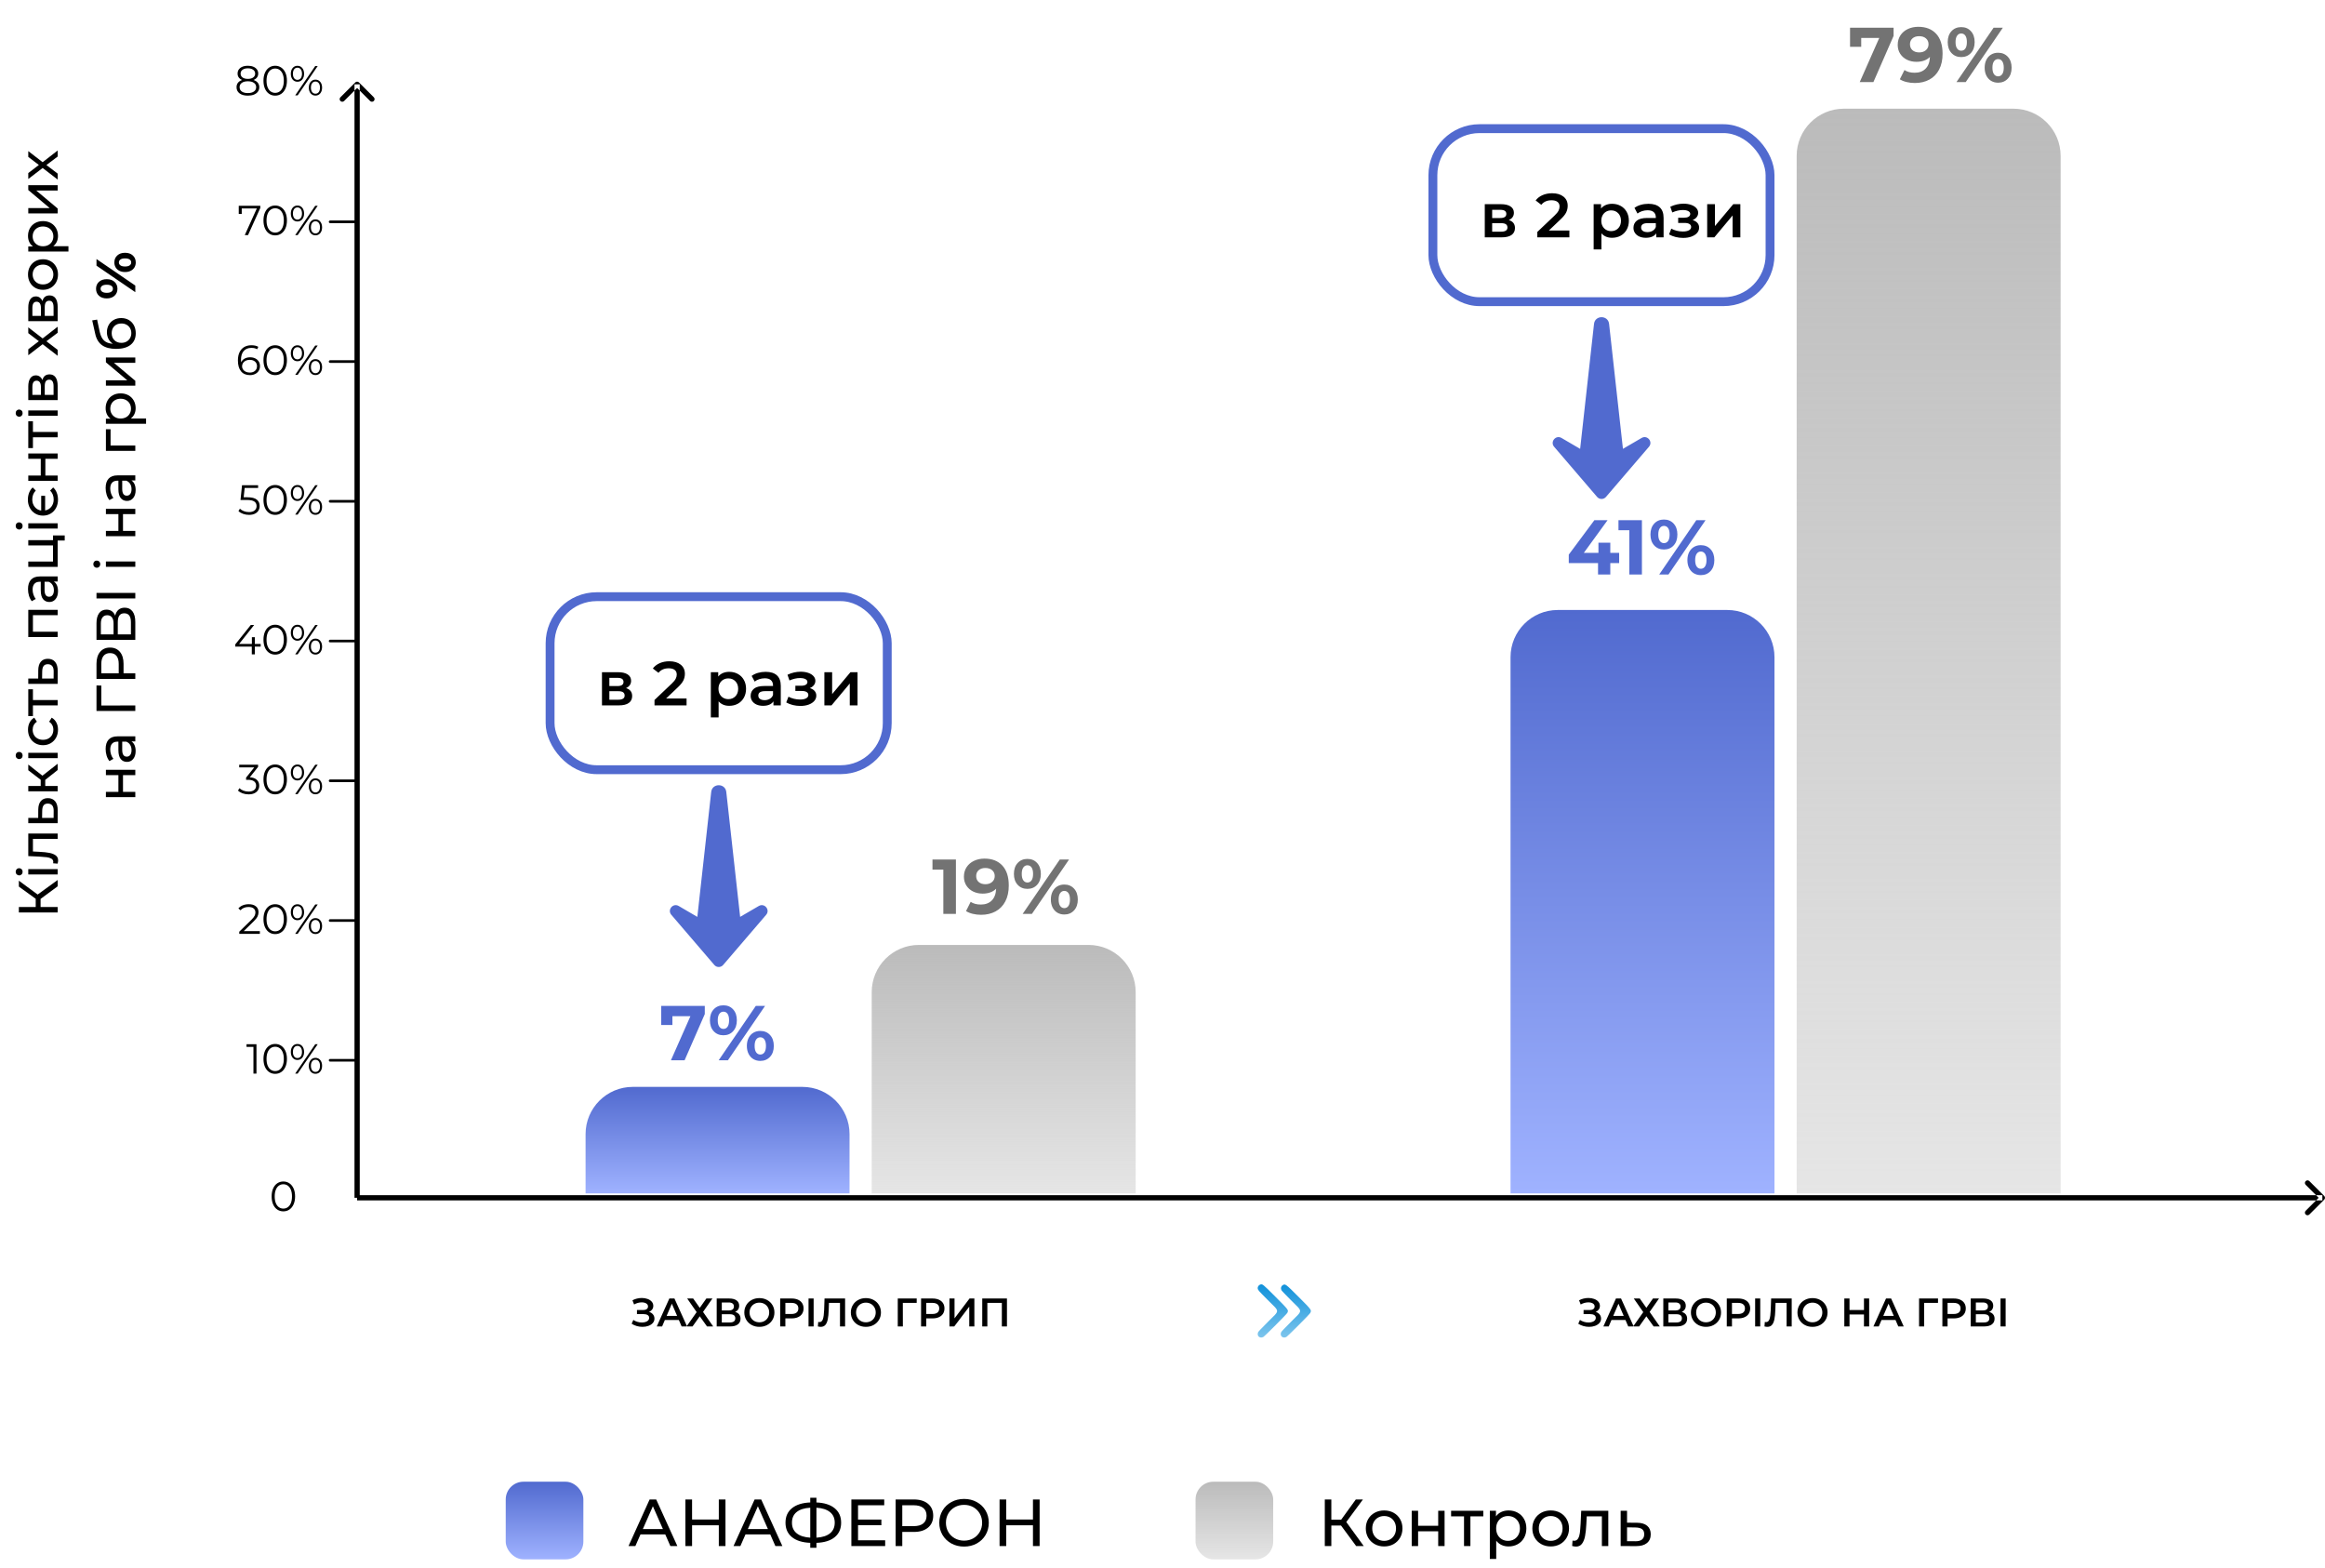 <svg width="1048.187" height="707" viewBox="0 0 1048.19 707" fill="none" xmlns="http://www.w3.org/2000/svg" xmlns:xlink="http://www.w3.org/1999/xlink">
	<desc>
			Created with Pixso.
	</desc>
	<defs>
		<linearGradient id="paint_linear_85_5626_0" x1="556.5" y1="668" x2="556.5" y2="723.865" gradientUnits="userSpaceOnUse">
			<stop stop-color="#BBBBBB"/>
			<stop offset="1" stop-color="#BBBBBB" stop-opacity="0"/>
		</linearGradient>
		<linearGradient id="paint_linear_85_5629_0" x1="245.5" y1="668" x2="245.5" y2="703" gradientUnits="userSpaceOnUse">
			<stop stop-color="#516ACF"/>
			<stop offset="1" stop-color="#9FB2FF"/>
		</linearGradient>
		<linearGradient id="paint_linear_85_5633_0" x1="452.5" y1="426" x2="452.5" y2="604.769" gradientUnits="userSpaceOnUse">
			<stop stop-color="#BBBBBB"/>
			<stop offset="1" stop-color="#BBBBBB" stop-opacity="0"/>
		</linearGradient>
		<linearGradient id="paint_linear_85_5751_0" x1="869.5" y1="49" x2="869.5" y2="829.519" gradientUnits="userSpaceOnUse">
			<stop stop-color="#BBBBBB"/>
			<stop offset="1" stop-color="#BBBBBB" stop-opacity="0"/>
		</linearGradient>
		<linearGradient id="paint_linear_85_5636_0" x1="323.5" y1="490" x2="323.5" y2="538" gradientUnits="userSpaceOnUse">
			<stop stop-color="#516ACF"/>
			<stop offset="1" stop-color="#9FB2FF"/>
		</linearGradient>
		<linearGradient id="paint_linear_85_5752_0" x1="740.5" y1="275" x2="740.5" y2="538" gradientUnits="userSpaceOnUse">
			<stop stop-color="#516ACF"/>
			<stop offset="1" stop-color="#9FB2FF"/>
		</linearGradient>
		<linearGradient id="paint_linear_85_5657_0" x1="579" y1="579" x2="579" y2="603" gradientUnits="userSpaceOnUse">
			<stop stop-color="#1091DA"/>
			<stop offset="1" stop-color="#7DC5ED"/>
		</linearGradient>
	</defs>
	<path id="Контроль" d="M604.591 687.757L600.211 687.757L600.211 697L597.267 697L597.267 676.001L600.211 676.001L600.211 685.12L604.649 685.12L611.249 676.001L614.457 676.001L606.957 686.167L614.823 697L611.402 697L604.591 687.757ZM624.032 697.183Q621.659 697.183 619.769 696.136Q617.88 695.081 616.81 693.235Q615.748 691.39 615.748 689.053Q615.748 686.709 616.81 684.864Q617.88 683.018 619.769 681.985Q621.659 680.953 624.032 680.953Q626.398 680.953 628.273 681.985Q630.148 683.018 631.21 684.864Q632.279 686.709 632.279 689.053Q632.279 691.39 631.21 693.235Q630.148 695.081 628.273 696.136Q626.398 697.183 624.032 697.183ZM624.032 694.664Q625.555 694.664 626.771 693.96Q627.987 693.25 628.676 691.976Q629.371 690.701 629.371 689.053Q629.371 687.398 628.676 686.124Q627.987 684.849 626.771 684.161Q625.555 683.472 624.032 683.472Q622.501 683.472 621.285 684.161Q620.07 684.849 619.359 686.124Q618.656 687.398 618.656 689.053Q618.656 690.701 619.359 691.976Q620.07 693.25 621.285 693.96Q622.501 694.664 624.032 694.664ZM636.451 681.099L639.329 681.099L639.329 687.852L648.389 687.852L648.389 681.099L651.267 681.099L651.267 697L648.389 697L648.389 690.342L639.329 690.342L639.329 697L636.451 697L636.451 681.099ZM668.731 683.619L662.908 683.619L662.908 697L660.03 697L660.03 683.619L654.207 683.619L654.207 681.099L668.731 681.099L668.731 683.619ZM680.101 680.953Q682.408 680.953 684.239 681.971Q686.07 682.989 687.103 684.82Q688.135 686.651 688.135 689.053Q688.135 691.448 687.103 693.294Q686.07 695.14 684.239 696.165Q682.408 697.183 680.101 697.183Q678.387 697.183 676.959 696.524Q675.538 695.857 674.549 694.598L674.549 702.823L671.671 702.823L671.671 681.099L674.432 681.099L674.432 683.619Q675.391 682.3 676.856 681.626Q678.328 680.953 680.101 680.953ZM679.859 694.664Q681.39 694.664 682.606 693.96Q683.821 693.25 684.525 691.976Q685.228 690.701 685.228 689.053Q685.228 687.398 684.525 686.124Q683.821 684.849 682.606 684.161Q681.39 683.472 679.859 683.472Q678.358 683.472 677.142 684.175Q675.926 684.878 675.223 686.138Q674.52 687.398 674.52 689.053Q674.52 690.701 675.208 691.976Q675.897 693.25 677.127 693.96Q678.358 694.664 679.859 694.664ZM699.122 697.183Q696.749 697.183 694.859 696.136Q692.97 695.081 691.9 693.235Q690.838 691.39 690.838 689.053Q690.838 686.709 691.9 684.864Q692.97 683.018 694.859 681.985Q696.749 680.953 699.122 680.953Q701.488 680.953 703.363 681.985Q705.238 683.018 706.3 684.864Q707.369 686.709 707.369 689.053Q707.369 691.39 706.3 693.235Q705.238 695.081 703.363 696.136Q701.488 697.183 699.122 697.183ZM699.122 694.664Q700.646 694.664 701.861 693.96Q703.077 693.25 703.766 691.976Q704.461 690.701 704.461 689.053Q704.461 687.398 703.766 686.124Q703.077 684.849 701.861 684.161Q700.646 683.472 699.122 683.472Q697.591 683.472 696.375 684.161Q695.16 684.849 694.449 686.124Q693.746 687.398 693.746 689.053Q693.746 690.701 694.449 691.976Q695.16 693.25 696.375 693.96Q697.591 694.664 699.122 694.664ZM725.073 681.099L725.073 697L722.187 697L722.187 683.619L715.354 683.619L715.171 687.164Q715.017 690.372 714.599 692.518Q714.182 694.664 713.222 695.953Q712.263 697.242 710.549 697.242Q709.773 697.242 708.776 696.971L708.96 694.539Q709.348 694.627 709.677 694.627Q710.879 694.627 711.479 693.58Q712.08 692.532 712.255 691.089Q712.439 689.646 712.592 686.98L712.863 681.099L725.073 681.099ZM737.997 686.497Q741.029 686.526 742.618 687.881Q744.208 689.229 744.208 691.69Q744.208 694.268 742.479 695.667Q740.758 697.059 737.55 697.029L730.651 697L730.651 681.099L733.529 681.099L733.529 686.468L737.997 686.497ZM737.308 694.839Q739.256 694.869 740.26 694.063Q741.271 693.25 741.271 691.661Q741.271 690.101 740.297 689.383Q739.322 688.658 737.308 688.628L733.529 688.57L733.529 694.81L737.308 694.839Z" fill="#000000" fill-opacity="1" fill-rule="evenodd"/>
	<rect id="Rectangle 26" x="539" y="668" rx="8" width="35" height="35" fill="url(#paint_linear_85_5626_0)" fill-opacity="1"/>
	<path id="АНАФЕРОН" d="M299.919 691.749L288.757 691.749L286.45 697L283.359 697L292.866 676.001L295.839 676.001L305.375 697L302.226 697L299.919 691.749ZM298.872 689.354L294.338 679.063L289.812 689.354L298.872 689.354ZM327.068 676.001L327.068 697L324.065 697L324.065 687.64L312.01 687.64L312.01 697L309.007 697L309.007 676.001L312.01 676.001L312.01 685.032L324.065 685.032L324.065 676.001L327.068 676.001ZM347.259 691.749L336.097 691.749L333.79 697L330.699 697L340.206 676.001L343.179 676.001L352.715 697L349.566 697L347.259 691.749ZM346.212 689.354L341.678 679.063L337.152 689.354L346.212 689.354ZM379.213 686.468Q379.213 690.643 376.298 693.016Q373.39 695.381 368.08 695.557L368.08 697.776L365.29 697.776L365.29 695.557Q359.98 695.352 357.05 692.986Q354.128 690.613 354.128 686.468Q354.128 682.3 357.05 679.935Q359.98 677.562 365.29 677.349L365.29 675.218L368.08 675.218L368.08 677.349Q373.361 677.562 376.283 679.949Q379.213 682.33 379.213 686.468ZM368.08 693.221Q372.101 692.979 374.211 691.258Q376.327 689.529 376.327 686.438Q376.327 683.414 374.181 681.685Q372.043 679.957 368.08 679.722L368.08 693.221ZM357.043 686.468Q357.043 689.529 359.181 691.258Q361.327 692.979 365.29 693.221L365.29 679.722Q361.269 679.957 359.152 681.67Q357.043 683.377 357.043 686.468ZM399.068 694.393L399.068 697L383.827 697L383.827 676.001L398.643 676.001L398.643 678.609L386.83 678.609L386.83 685.062L397.354 685.062L397.354 687.61L386.83 687.61L386.83 694.393L399.068 694.393ZM411.965 676.001Q416.045 676.001 418.381 677.95Q420.725 679.898 420.725 683.318Q420.725 686.739 418.381 688.694Q416.045 690.643 411.965 690.643L406.78 690.643L406.78 697L403.777 697L403.777 676.001L411.965 676.001ZM411.877 688.028Q414.726 688.028 416.228 686.819Q417.729 685.604 417.729 683.318Q417.729 681.041 416.228 679.825Q414.726 678.609 411.877 678.609L406.78 678.609L406.78 688.028L411.877 688.028ZM434.645 697.242Q431.466 697.242 428.917 695.85Q426.368 694.451 424.911 691.99Q423.461 689.529 423.461 686.497Q423.461 683.472 424.911 681.011Q426.368 678.55 428.917 677.159Q431.466 675.76 434.645 675.76Q437.794 675.76 440.343 677.159Q442.899 678.55 444.335 680.997Q445.778 683.443 445.778 686.497Q445.778 689.559 444.335 692.005Q442.899 694.451 440.343 695.85Q437.794 697.242 434.645 697.242ZM434.645 694.568Q436.959 694.568 438.805 693.521Q440.651 692.474 441.713 690.628Q442.775 688.782 442.775 686.497Q442.775 684.219 441.713 682.374Q440.651 680.528 438.805 679.48Q436.959 678.433 434.645 678.433Q432.338 678.433 430.463 679.48Q428.588 680.528 427.518 682.374Q426.456 684.219 426.456 686.497Q426.456 688.782 427.518 690.628Q428.588 692.474 430.463 693.521Q432.338 694.568 434.645 694.568ZM468.698 676.001L468.698 697L465.695 697L465.695 687.64L453.64 687.64L453.64 697L450.637 697L450.637 676.001L453.64 676.001L453.64 685.032L465.695 685.032L465.695 676.001L468.698 676.001Z" fill="#000000" fill-opacity="1" fill-rule="evenodd"/>
	<rect id="Rectangle 26" x="228" y="668" rx="8" width="35" height="35" fill="url(#paint_linear_85_5629_0)" fill-opacity="1"/>
	<path id="Кількість пацієнтів хворих на ГРВІ і на гриб %" d="M18.297 405.249L18.297 408.899L26 408.899L26 411.353L8.501 411.353L8.501 408.899L16.1 408.899L16.1 405.201L8.501 399.701L8.501 397.028L16.973 403.278L26 396.723L26 399.573L18.297 405.249ZM12.749 394.225L12.749 391.826L26 391.826L26 394.225L12.749 394.225ZM10.198 393.028Q10.198 393.724 9.752 394.188Q9.301 394.652 8.648 394.652Q8.001 394.652 7.537 394.188Q7.073 393.724 7.073 393.028Q7.073 392.326 7.512 391.869Q7.952 391.405 8.599 391.405Q9.276 391.405 9.74 391.869Q10.198 392.326 10.198 393.028ZM12.749 375.773L26 375.773L26 378.177L14.849 378.177L14.849 383.872L17.803 384.025Q20.476 384.153 22.265 384.501Q24.053 384.849 25.127 385.648Q26.201 386.448 26.201 387.876Q26.201 388.523 25.976 389.353L23.949 389.2Q24.023 388.877 24.023 388.602Q24.023 387.601 23.15 387.101Q22.277 386.6 21.075 386.454Q19.872 386.301 17.65 386.173L12.749 385.947L12.749 375.773ZM17.248 365.003Q17.272 362.476 18.401 361.151Q19.524 359.827 21.575 359.827Q23.723 359.827 24.889 361.267Q26.049 362.702 26.024 365.375L26 371.125L12.749 371.125L12.749 368.726L17.223 368.726L17.248 365.003ZM24.2 365.576Q24.224 363.953 23.552 363.117Q22.875 362.274 21.55 362.274Q20.25 362.274 19.652 363.086Q19.048 363.898 19.024 365.576L18.975 368.726L24.175 368.726L24.2 365.576ZM20.397 351.598L20.397 354.351L26 354.351L26 356.75L12.749 356.75L12.749 354.351L18.352 354.351L18.352 351.549L12.749 347.253L12.749 344.677L19.127 349.7L26 344.323L26 347.149L20.397 351.598ZM12.749 341.8L12.749 339.401L26 339.401L26 341.8L12.749 341.8ZM10.198 340.603Q10.198 341.299 9.752 341.763Q9.301 342.227 8.648 342.227Q8.001 342.227 7.537 341.763Q7.073 341.299 7.073 340.603Q7.073 339.901 7.512 339.444Q7.952 338.98 8.599 338.98Q9.276 338.98 9.74 339.444Q10.198 339.901 10.198 340.603ZM26.153 328.951Q26.153 330.977 25.28 332.564Q24.401 334.151 22.863 335.054Q21.325 335.951 19.378 335.951Q17.425 335.951 15.886 335.054Q14.348 334.151 13.488 332.564Q12.627 330.977 12.627 328.951Q12.627 327.15 13.354 325.74Q14.074 324.324 15.447 323.549L16.625 325.374Q15.673 326.003 15.203 326.93Q14.727 327.852 14.727 328.975Q14.727 330.275 15.3 331.313Q15.874 332.35 16.936 332.942Q17.998 333.528 19.378 333.528Q20.775 333.528 21.837 332.942Q22.899 332.35 23.479 331.313Q24.053 330.275 24.053 328.975Q24.053 327.852 23.577 326.93Q23.101 326.003 22.149 325.374L23.302 323.549Q24.675 324.324 25.414 325.74Q26.153 327.15 26.153 328.951ZM14.849 310.749L14.849 315.601L26 315.601L26 318L14.849 318L14.849 322.852L12.749 322.852L12.749 310.749L14.849 310.749ZM17.248 302.178Q17.272 299.651 18.401 298.326Q19.524 297.002 21.575 297.002Q23.723 297.002 24.889 298.442Q26.049 299.877 26.024 302.55L26 308.3L12.749 308.3L12.749 305.901L17.223 305.901L17.248 302.178ZM24.2 302.751Q24.224 301.128 23.552 300.292Q22.875 299.449 21.55 299.449Q20.25 299.449 19.652 300.261Q19.048 301.073 19.024 302.751L18.975 305.901L24.175 305.901L24.2 302.751ZM12.749 274.925L26 274.925L26 277.324L14.849 277.324L14.849 284.801L26 284.801L26 287.2L12.749 287.2L12.749 274.925ZM12.627 265.55Q12.627 262.798 13.976 261.339Q15.325 259.874 17.998 259.874L26 259.874L26 262.151L24.248 262.151Q25.176 262.749 25.664 263.866Q26.153 264.977 26.153 266.497Q26.153 268.724 25.078 270.061Q23.998 271.398 22.252 271.398Q20.501 271.398 19.439 270.122Q18.377 268.846 18.377 266.075L18.377 262.273L17.901 262.273Q16.35 262.273 15.526 263.176Q14.702 264.073 14.702 265.825Q14.702 266.997 15.093 268.126Q15.477 269.249 16.125 270.024L14.324 271.025Q13.5 270 13.067 268.578Q12.627 267.15 12.627 265.55ZM24.297 266.1Q24.297 264.727 23.687 263.726Q23.076 262.725 21.947 262.273L20.098 262.273L20.098 265.972Q20.098 269.023 22.149 269.023Q23.15 269.023 23.723 268.248Q24.297 267.473 24.297 266.1ZM23.9 241.402L29.174 241.402L29.174 243.672L26 243.672L26 255.55L12.749 255.55L12.749 253.151L23.9 253.151L23.9 245.9L12.749 245.9L12.749 243.501L23.9 243.501L23.9 241.402ZM12.749 238.3L12.749 235.901L26 235.901L26 238.3L12.749 238.3ZM10.198 237.103Q10.198 237.799 9.752 238.263Q9.301 238.727 8.648 238.727Q8.001 238.727 7.537 238.263Q7.073 237.799 7.073 237.103Q7.073 236.401 7.512 235.944Q7.952 235.48 8.599 235.48Q9.276 235.48 9.74 235.944Q10.198 236.401 10.198 237.103ZM26.146 225.304Q26.146 227.324 25.274 228.966Q24.401 230.602 22.851 231.53Q21.3 232.451 19.372 232.451Q17.425 232.451 15.874 231.53Q14.324 230.602 13.451 228.966Q12.572 227.324 12.572 225.304Q12.572 223.552 13.128 222.143Q13.677 220.727 14.727 219.75L16.125 221.154Q14.55 222.753 14.55 225.2Q14.55 227.154 15.661 228.527Q16.771 229.9 18.572 230.175L18.572 223.528L20.348 223.528L20.348 230.126Q22.075 229.802 23.137 228.454Q24.2 227.105 24.2 225.2Q24.2 222.777 22.6 221.154L23.974 219.75Q25.048 220.727 25.597 222.155Q26.146 223.577 26.146 225.304ZM12.749 216.8L12.749 214.401L18.377 214.401L18.377 206.851L12.749 206.851L12.749 204.452L26 204.452L26 206.851L20.452 206.851L20.452 214.401L26 214.401L26 216.8L12.749 216.8ZM14.849 189.899L14.849 194.751L26 194.751L26 197.15L14.849 197.15L14.849 202.002L12.749 202.002L12.749 189.899L14.849 189.899ZM12.749 187.45L12.749 185.051L26 185.051L26 187.45L12.749 187.45ZM10.198 186.253Q10.198 186.949 9.752 187.413Q9.301 187.877 8.648 187.877Q8.001 187.877 7.537 187.413Q7.073 186.949 7.073 186.253Q7.073 185.551 7.512 185.094Q7.952 184.63 8.599 184.63Q9.276 184.63 9.74 185.094Q10.198 185.551 10.198 186.253ZM19.127 171.347Q19.774 168.778 22.35 168.778Q24.102 168.778 25.054 170.09Q26 171.402 26 174.003L26 180.375L12.749 180.375L12.749 174.222Q12.749 171.872 13.64 170.548Q14.525 169.223 16.149 169.223Q17.199 169.223 17.962 169.791Q18.725 170.353 19.127 171.347ZM18.45 178.025L18.45 174.424Q18.45 173.05 17.95 172.336Q17.449 171.622 16.503 171.622Q14.599 171.622 14.599 174.424L14.599 178.025L18.45 178.025ZM24.151 174.173Q24.151 172.678 23.674 171.927Q23.198 171.177 22.198 171.177Q21.172 171.177 20.678 171.866Q20.177 172.55 20.177 174.027L20.177 178.025L24.151 178.025L24.151 174.173ZM26 150.023L20.928 153.85L26 157.72L26 160.399L19.225 155.175L12.749 160.149L12.749 157.469L17.522 153.82L12.749 150.194L12.749 147.57L19.225 152.574L26 147.295L26 150.023ZM19.127 135.747Q19.774 133.178 22.35 133.178Q24.102 133.178 25.054 134.49Q26 135.802 26 138.402L26 144.775L12.749 144.775L12.749 138.622Q12.749 136.272 13.64 134.948Q14.525 133.623 16.149 133.623Q17.199 133.623 17.962 134.191Q18.725 134.753 19.127 135.747ZM18.45 142.425L18.45 138.824Q18.45 137.45 17.949 136.736Q17.449 136.022 16.503 136.022Q14.599 136.022 14.599 138.824L14.599 142.425L18.45 142.425ZM24.151 138.573Q24.151 137.078 23.674 136.327Q23.198 135.577 22.198 135.577Q21.172 135.577 20.678 136.266Q20.177 136.95 20.177 138.427L20.177 142.425L24.151 142.425L24.151 138.573ZM26.153 123.748Q26.153 125.726 25.28 127.301Q24.401 128.875 22.863 129.766Q21.325 130.651 19.378 130.651Q17.424 130.651 15.886 129.766Q14.348 128.875 13.488 127.301Q12.627 125.726 12.627 123.748Q12.627 121.777 13.488 120.214Q14.348 118.652 15.886 117.767Q17.424 116.876 19.378 116.876Q21.325 116.876 22.863 117.767Q24.401 118.652 25.28 120.214Q26.153 121.777 26.153 123.748ZM24.053 123.748Q24.053 122.479 23.467 121.466Q22.875 120.452 21.813 119.879Q20.751 119.299 19.378 119.299Q17.998 119.299 16.936 119.879Q15.874 120.452 15.3 121.466Q14.727 122.479 14.727 123.748Q14.727 125.024 15.3 126.037Q15.874 127.05 16.936 127.642Q17.998 128.228 19.378 128.228Q20.751 128.228 21.813 127.642Q22.875 127.05 23.467 126.037Q24.053 125.024 24.053 123.748ZM12.627 106.374Q12.627 104.452 13.476 102.926Q14.324 101.4 15.85 100.539Q17.376 99.679 19.378 99.679Q21.373 99.679 22.912 100.539Q24.45 101.4 25.304 102.926Q26.153 104.452 26.153 106.374Q26.153 107.803 25.603 108.993Q25.048 110.177 23.998 111.001L30.852 111.001L30.852 113.4L12.749 113.4L12.749 111.099L14.849 111.099Q13.75 110.299 13.189 109.078Q12.627 107.851 12.627 106.374ZM24.053 106.576Q24.053 105.3 23.467 104.287Q22.875 103.274 21.813 102.688Q20.751 102.102 19.378 102.102Q17.998 102.102 16.936 102.688Q15.874 103.274 15.3 104.287Q14.727 105.3 14.727 106.576Q14.727 107.827 15.313 108.84Q15.899 109.853 16.948 110.439Q17.998 111.025 19.378 111.025Q20.751 111.025 21.813 110.452Q22.875 109.878 23.467 108.852Q24.053 107.827 24.053 106.576ZM12.749 96.2L12.749 93.801L22.399 93.801L12.749 85.677L12.749 83.498L26 83.498L26 85.903L16.35 85.903L26 94.002L26 96.2L12.749 96.2ZM26 70.573L20.928 74.4L26 78.27L26 80.949L19.225 75.725L12.749 80.699L12.749 78.019L17.522 74.37L12.749 70.744L12.749 68.12L19.225 73.124L26 67.845L26 70.573ZM47.749 359.387L47.749 356.988L53.377 356.988L53.377 349.438L47.749 349.438L47.749 347.04L61 347.04L61 349.438L55.452 349.438L55.452 356.988L61 356.988L61 359.387L47.749 359.387ZM47.627 337.638Q47.627 334.885 48.976 333.427Q50.325 331.962 52.998 331.962L61 331.962L61 334.238L59.248 334.238Q60.176 334.836 60.664 335.953Q61.153 337.064 61.153 338.584Q61.153 340.812 60.078 342.148Q58.998 343.485 57.252 343.485Q55.501 343.485 54.439 342.209Q53.377 340.934 53.377 338.163L53.377 334.36L52.901 334.36Q51.35 334.36 50.526 335.264Q49.702 336.161 49.702 337.913Q49.702 339.084 50.093 340.214Q50.477 341.337 51.124 342.112L49.324 343.113Q48.5 342.087 48.067 340.665Q47.627 339.237 47.627 337.638ZM59.297 338.187Q59.297 336.814 58.687 335.813Q58.076 334.812 56.947 334.36L55.098 334.36L55.098 338.059Q55.098 341.111 57.149 341.111Q58.15 341.111 58.723 340.336Q59.297 339.561 59.297 338.187ZM45.674 309.065L45.674 318.062L61 318.037L61 320.515L43.501 320.515L43.501 309.035L45.674 309.065ZM43.501 299.242Q43.501 295.842 45.125 293.895Q46.748 291.942 49.599 291.942Q52.449 291.942 54.079 293.895Q55.702 295.842 55.702 299.242L55.702 303.563L61 303.563L61 306.065L43.501 306.065L43.501 299.242ZM53.523 299.315Q53.523 296.941 52.516 295.689Q51.503 294.438 49.599 294.438Q47.7 294.438 46.687 295.689Q45.674 296.941 45.674 299.315L45.674 303.563L53.523 303.563L53.523 299.315ZM51.924 277.564Q52.351 275.788 53.438 274.879Q54.524 273.963 56.227 273.963Q58.498 273.963 59.749 275.63Q61 277.29 61 280.464L61 288.465L43.501 288.465L43.501 280.94Q43.501 278.065 44.667 276.454Q45.827 274.836 47.999 274.836Q49.428 274.836 50.429 275.55Q51.424 276.264 51.924 277.564ZM51.198 285.987L51.198 281.111Q51.198 279.286 50.477 278.327Q49.751 277.363 48.347 277.363Q46.95 277.363 46.211 278.34Q45.473 279.31 45.473 281.111L45.473 285.987L51.198 285.987ZM59.023 280.512Q59.023 276.49 56.026 276.49Q54.524 276.49 53.816 277.503Q53.102 278.51 53.102 280.512L53.102 285.987L59.023 285.987L59.023 280.512ZM43.501 269.79L43.501 267.312L61 267.312L61 269.79L43.501 269.79ZM47.749 255.537L47.749 253.138L61 253.138L61 255.537L47.749 255.537ZM45.198 254.341Q45.198 255.037 44.752 255.5Q44.301 255.964 43.648 255.964Q43.001 255.964 42.537 255.5Q42.073 255.037 42.073 254.341Q42.073 253.639 42.512 253.181Q42.952 252.717 43.599 252.717Q44.276 252.717 44.74 253.181Q45.198 253.639 45.198 254.341ZM47.749 241.737L47.749 239.338L53.377 239.338L53.377 231.788L47.749 231.788L47.749 229.39L61 229.39L61 231.788L55.452 231.788L55.452 239.338L61 239.338L61 241.737L47.749 241.737ZM47.627 219.988Q47.627 217.235 48.976 215.777Q50.325 214.312 52.998 214.312L61 214.312L61 216.588L59.248 216.588Q60.176 217.186 60.664 218.303Q61.153 219.414 61.153 220.934Q61.153 223.162 60.078 224.498Q58.998 225.835 57.252 225.835Q55.501 225.835 54.439 224.559Q53.377 223.284 53.377 220.513L53.377 216.71L52.901 216.71Q51.35 216.71 50.526 217.614Q49.702 218.511 49.702 220.263Q49.702 221.434 50.093 222.564Q50.477 223.687 51.124 224.462L49.324 225.463Q48.5 224.437 48.067 223.015Q47.627 221.587 47.627 219.988ZM59.297 220.537Q59.297 219.164 58.687 218.163Q58.076 217.162 56.947 216.71L55.098 216.71L55.098 220.409Q55.098 223.461 57.149 223.461Q58.15 223.461 58.723 222.686Q59.297 221.911 59.297 220.537ZM49.849 193.515L49.849 200.863L61 200.863L61 203.262L47.749 203.262L47.749 193.515L49.849 193.515ZM47.627 184.037Q47.627 182.114 48.476 180.588Q49.324 179.063 50.85 178.202Q52.376 177.341 54.378 177.341Q56.373 177.341 57.912 178.202Q59.45 179.063 60.304 180.588Q61.153 182.114 61.153 184.037Q61.153 185.465 60.603 186.655Q60.048 187.839 58.998 188.663L65.852 188.663L65.852 191.062L47.749 191.062L47.749 188.761L49.849 188.761Q48.75 187.961 48.189 186.741Q47.627 185.514 47.627 184.037ZM59.053 184.238Q59.053 182.963 58.467 181.95Q57.875 180.936 56.813 180.35Q55.751 179.764 54.378 179.764Q52.998 179.764 51.936 180.35Q50.874 180.936 50.3 181.95Q49.727 182.963 49.727 184.238Q49.727 185.49 50.313 186.503Q50.899 187.516 51.949 188.102Q52.998 188.688 54.378 188.688Q55.751 188.688 56.813 188.114Q57.875 187.54 58.467 186.515Q59.053 185.49 59.053 184.238ZM47.749 173.862L47.749 171.463L57.399 171.463L47.749 163.34L47.749 161.161L61 161.161L61 163.565L51.35 163.565L61 171.665L61 173.862L47.749 173.862ZM48.201 149.762Q48.201 147.912 49.025 146.466Q49.849 145.013 51.314 144.201Q52.772 143.389 54.652 143.389Q56.575 143.389 58.064 144.25Q59.547 145.111 60.377 146.673Q61.201 148.236 61.201 150.238Q61.201 153.613 58.888 155.45Q56.575 157.287 52.376 157.287Q48.299 157.287 45.985 155.615Q43.672 153.936 42.928 150.488L41.572 144.439L43.776 144.085L44.972 149.664Q45.552 152.264 46.925 153.54Q48.299 154.815 50.874 154.986Q49.599 154.138 48.903 152.789Q48.201 151.44 48.201 149.762ZM59.2 150.189Q59.2 148.913 58.626 147.924Q58.052 146.936 57.039 146.386Q56.026 145.837 54.726 145.837Q52.748 145.837 51.552 147.039Q50.349 148.236 50.349 150.189Q50.349 152.136 51.552 153.35Q52.748 154.565 54.726 154.565Q56.026 154.565 57.039 154.004Q58.052 153.436 58.626 152.441Q59.2 151.44 59.2 150.189ZM52.95 130.189Q52.95 132.112 51.637 133.327Q50.325 134.535 48.128 134.535Q45.924 134.535 44.612 133.327Q43.3 132.112 43.3 130.189Q43.3 128.261 44.612 127.064Q45.924 125.862 48.128 125.862Q50.325 125.862 51.637 127.064Q52.95 128.261 52.95 130.189ZM43.501 119.764L43.501 116.786L61 128.737L61 131.715L43.501 119.764ZM50.899 130.189Q50.899 129.335 50.203 128.853Q49.501 128.364 48.128 128.364Q46.748 128.364 46.053 128.853Q45.351 129.335 45.351 130.189Q45.351 131.013 46.065 131.514Q46.773 132.014 48.128 132.014Q49.477 132.014 50.191 131.514Q50.899 131.013 50.899 130.189ZM61.201 118.312Q61.201 119.563 60.615 120.552Q60.023 121.535 58.925 122.09Q57.826 122.639 56.373 122.639Q54.927 122.639 53.828 122.09Q52.724 121.535 52.138 120.552Q51.552 119.563 51.552 118.312Q51.552 116.389 52.864 115.175Q54.176 113.96 56.373 113.96Q58.577 113.96 59.889 115.175Q61.201 116.389 61.201 118.312ZM59.151 118.312Q59.151 117.463 58.437 116.975Q57.722 116.487 56.373 116.487Q55.025 116.487 54.317 116.975Q53.602 117.463 53.602 118.312Q53.602 119.136 54.304 119.636Q55 120.137 56.373 120.137Q57.753 120.137 58.455 119.636Q59.151 119.136 59.151 118.312Z" fill="#000000" fill-opacity="1" fill-rule="evenodd"/>
	<path id="Line 2" d="M162.183 38L162.183 540L159.817 540L159.817 38L162.183 38ZM161 39.672L155.148 45.523C154.681 45.992 153.944 45.992 153.477 45.523C153.009 45.055 153.009 44.32 153.477 43.852L160.164 37.164C160.632 36.695 161.368 36.695 161.836 37.164L168.523 43.852C168.991 44.32 168.991 45.055 168.523 45.523C168.056 45.992 167.319 45.992 166.852 45.523L161 39.672Z" fill="#000000" fill-opacity="1" fill-rule="evenodd"/>
	<path id="Rectangle 25" d="M414.279 426L490.721 426C502.473 426 512 435.527 512 447.279L512 538L393 538L393 447.279C393 435.527 402.527 426 414.279 426Z" fill="url(#paint_linear_85_5633_0)" fill-opacity="1" fill-rule="evenodd"/>
	<path id="Rectangle 27" d="M831.279 49L907.721 49C919.473 49 929 58.527 929 70.279L929 538L810 538L810 70.279C810 58.527 819.527 49 831.279 49Z" fill="url(#paint_linear_85_5751_0)" fill-opacity="1" fill-rule="evenodd"/>
	<path id="Rectangle 26" d="M285.279 490L361.721 490C373.473 490 383 499.527 383 511.279L383 538L264 538L264 511.279C264 499.527 273.527 490 285.279 490Z" fill="url(#paint_linear_85_5636_0)" fill-opacity="1" fill-rule="evenodd"/>
	<path id="Rectangle 28" d="M702.279 275L778.721 275C790.473 275 800 284.527 800 296.279L800 538L681 538L681 296.279C681 284.527 690.527 275 702.279 275Z" fill="url(#paint_linear_85_5752_0)" fill-opacity="1" fill-rule="evenodd"/>
	<path id="7%" d="M317.74 453.502L317.74 457.176L308.639 478L302.478 478L311.271 458.116L303.145 458.116L303.145 462.106L298.103 462.106L298.103 453.502L317.74 453.502ZM326.14 466.729Q323.448 466.729 321.748 464.892Q320.056 463.055 320.056 459.979Q320.056 456.894 321.748 455.057Q323.448 453.22 326.14 453.22Q328.84 453.22 330.515 455.057Q332.198 456.894 332.198 459.979Q332.198 463.055 330.515 464.892Q328.84 466.729 326.14 466.729ZM340.735 453.502L344.905 453.502L328.174 478L324.004 478L340.735 453.502ZM326.14 463.858Q327.336 463.858 328.011 462.884Q328.695 461.901 328.695 459.979Q328.695 458.048 328.011 457.073Q327.336 456.091 326.14 456.091Q324.986 456.091 324.286 457.091Q323.585 458.082 323.585 459.979Q323.585 461.867 324.286 462.867Q324.986 463.858 326.14 463.858ZM342.768 478.282Q341.017 478.282 339.632 477.462Q338.257 476.633 337.479 475.095Q336.71 473.557 336.71 471.523Q336.71 469.498 337.479 467.96Q338.257 466.413 339.632 465.593Q341.017 464.772 342.768 464.772Q345.46 464.772 347.16 466.61Q348.861 468.447 348.861 471.523Q348.861 474.608 347.16 476.445Q345.46 478.282 342.768 478.282ZM342.768 475.411Q343.956 475.411 344.64 474.411Q345.323 473.411 345.323 471.523Q345.323 469.635 344.64 468.643Q343.956 467.644 342.768 467.644Q341.615 467.644 340.914 468.626Q340.213 469.6 340.213 471.523Q340.213 473.454 340.914 474.437Q341.615 475.411 342.768 475.411Z" fill="#516ACF" fill-opacity="1" fill-rule="evenodd"/>
	<path id="41%" d="M729.97 253.856L725.98 253.856L725.98 259L720.451 259L720.451 253.856L707.258 253.856L707.258 250.036L718.81 234.502L724.758 234.502L714.051 249.233L720.63 249.233L720.63 244.653L725.98 244.653L725.98 249.233L729.97 249.233L729.97 253.856ZM740.23 234.502L740.23 259L734.557 259L734.557 239.048L729.66 239.048L729.66 234.502L740.23 234.502ZM750.165 247.729Q747.473 247.729 745.773 245.892Q744.081 244.055 744.081 240.979Q744.081 237.894 745.773 236.057Q747.473 234.22 750.165 234.22Q752.865 234.22 754.54 236.057Q756.223 237.894 756.223 240.979Q756.223 244.055 754.54 245.892Q752.865 247.729 750.165 247.729ZM764.76 234.502L768.93 234.502L752.199 259L748.029 259L764.76 234.502ZM750.165 244.858Q751.361 244.858 752.036 243.884Q752.72 242.901 752.72 240.979Q752.72 239.048 752.036 238.073Q751.361 237.091 750.165 237.091Q749.011 237.091 748.311 238.091Q747.61 239.082 747.61 240.979Q747.61 242.867 748.311 243.867Q749.011 244.858 750.165 244.858ZM766.793 259.282Q765.042 259.282 763.657 258.462Q762.282 257.633 761.504 256.095Q760.735 254.557 760.735 252.523Q760.735 250.498 761.504 248.96Q762.282 247.413 763.657 246.593Q765.042 245.772 766.793 245.772Q769.485 245.772 771.185 247.61Q772.886 249.447 772.886 252.523Q772.886 255.608 771.185 257.445Q769.485 259.282 766.793 259.282ZM766.793 256.411Q767.981 256.411 768.665 255.411Q769.348 254.411 769.348 252.523Q769.348 250.635 768.665 249.643Q767.981 248.644 766.793 248.644Q765.64 248.644 764.939 249.626Q764.238 250.6 764.238 252.523Q764.238 254.454 764.939 255.437Q765.64 256.411 766.793 256.411Z" fill="#516ACF" fill-opacity="1" fill-rule="evenodd"/>
	<path id="19%" d="M430.963 387.502L430.963 412L425.289 412L425.289 392.048L420.393 392.048L420.393 387.502L430.963 387.502ZM443.837 387.083Q448.981 387.083 451.886 390.219Q454.792 393.346 454.792 399.225Q454.792 403.387 453.236 406.369Q451.681 409.343 448.844 410.881Q446.007 412.419 442.299 412.419Q440.342 412.419 438.556 411.983Q436.77 411.547 435.514 410.744L437.608 406.574Q439.394 407.796 442.196 407.796Q445.307 407.796 447.127 405.959Q448.947 404.122 449.092 400.661Q446.887 402.865 443 402.865Q440.658 402.865 438.727 401.926Q436.804 400.977 435.685 399.242Q434.566 397.508 434.566 395.235Q434.566 392.782 435.788 390.928Q437.018 389.074 439.129 388.083Q441.248 387.083 443.837 387.083ZM444.264 398.627Q446.118 398.627 447.289 397.602Q448.46 396.568 448.46 394.953Q448.46 393.346 447.323 392.33Q446.187 391.313 444.187 391.313Q442.367 391.313 441.231 392.295Q440.094 393.278 440.094 394.953Q440.094 396.636 441.231 397.636Q442.367 398.627 444.264 398.627ZM463.192 400.729Q460.501 400.729 458.8 398.892Q457.108 397.055 457.108 393.979Q457.108 390.894 458.8 389.057Q460.501 387.22 463.192 387.22Q465.893 387.22 467.567 389.057Q469.251 390.894 469.251 393.979Q469.251 397.055 467.567 398.892Q465.893 400.729 463.192 400.729ZM477.787 387.502L481.957 387.502L465.226 412L461.056 412L477.787 387.502ZM463.192 397.858Q464.389 397.858 465.064 396.884Q465.747 395.901 465.747 393.979Q465.747 392.048 465.064 391.073Q464.389 390.091 463.192 390.091Q462.039 390.091 461.338 391.091Q460.638 392.082 460.638 393.979Q460.638 395.867 461.338 396.867Q462.039 397.858 463.192 397.858ZM479.821 412.282Q478.069 412.282 476.685 411.462Q475.309 410.633 474.532 409.095Q473.763 407.557 473.763 405.523Q473.763 403.498 474.532 401.96Q475.309 400.413 476.685 399.593Q478.069 398.772 479.821 398.772Q482.513 398.772 484.213 400.61Q485.913 402.447 485.913 405.523Q485.913 408.608 484.213 410.445Q482.513 412.282 479.821 412.282ZM479.821 409.411Q481.009 409.411 481.692 408.411Q482.376 407.411 482.376 405.523Q482.376 403.635 481.692 402.643Q481.009 401.644 479.821 401.644Q478.667 401.644 477.967 402.626Q477.266 403.6 477.266 405.523Q477.266 407.454 477.967 408.437Q478.667 409.411 479.821 409.411Z" fill="#737373" fill-opacity="1" fill-rule="evenodd"/>
	<path id="79%" d="M853.697 12.502L853.697 16.176L844.597 37L838.436 37L847.229 17.116L839.102 17.116L839.102 21.106L834.061 21.106L834.061 12.502L853.697 12.502ZM864.827 12.083Q869.971 12.083 872.876 15.219Q875.781 18.346 875.781 24.225Q875.781 28.387 874.226 31.369Q872.671 34.343 869.834 35.881Q866.997 37.419 863.289 37.419Q861.332 37.419 859.546 36.983Q857.76 36.547 856.504 35.744L858.598 31.574Q860.384 32.796 863.186 32.796Q866.297 32.796 868.117 30.959Q869.937 29.122 870.082 25.661Q867.877 27.866 863.99 27.866Q861.648 27.866 859.717 26.925Q857.794 25.977 856.675 24.242Q855.556 22.508 855.556 20.235Q855.556 17.782 856.778 15.928Q858.008 14.074 860.119 13.083Q862.238 12.083 864.827 12.083ZM865.254 23.627Q867.108 23.627 868.279 22.602Q869.45 21.568 869.45 19.953Q869.45 18.346 868.313 17.33Q867.177 16.313 865.177 16.313Q863.357 16.313 862.221 17.295Q861.084 18.278 861.084 19.953Q861.084 21.636 862.221 22.636Q863.357 23.627 865.254 23.627ZM884.182 25.729Q881.491 25.729 879.79 23.892Q878.099 22.055 878.099 18.979Q878.099 15.894 879.79 14.057Q881.491 12.22 884.182 12.22Q886.883 12.22 888.557 14.057Q890.241 15.894 890.241 18.979Q890.241 22.055 888.557 23.892Q886.883 25.729 884.182 25.729ZM898.777 12.502L902.947 12.502L886.216 37L882.046 37L898.777 12.502ZM884.182 22.858Q885.379 22.858 886.054 21.884Q886.737 20.901 886.737 18.979Q886.737 17.048 886.054 16.073Q885.379 15.091 884.182 15.091Q883.029 15.091 882.328 16.091Q881.628 17.082 881.628 18.979Q881.628 20.867 882.328 21.867Q883.029 22.858 884.182 22.858ZM900.811 37.282Q899.059 37.282 897.675 36.462Q896.299 35.633 895.522 34.095Q894.753 32.557 894.753 30.523Q894.753 28.498 895.522 26.96Q896.299 25.413 897.675 24.593Q899.059 23.773 900.811 23.773Q903.503 23.773 905.203 25.61Q906.903 27.447 906.903 30.523Q906.903 33.608 905.203 35.445Q903.503 37.282 900.811 37.282ZM900.811 34.411Q901.999 34.411 902.682 33.411Q903.366 32.411 903.366 30.523Q903.366 28.634 902.682 27.643Q901.999 26.644 900.811 26.644Q899.657 26.644 898.957 27.626Q898.256 28.6 898.256 30.523Q898.256 32.454 898.957 33.437Q899.657 34.411 900.811 34.411Z" fill="#737373" fill-opacity="1" fill-rule="evenodd"/>
	<path id="Line 3" d="M1047 541.182L161 541.182L161 538.818L1047 538.818L1047 541.182ZM1045.33 540L1039.48 534.148C1039.01 533.68 1039.01 532.945 1039.48 532.477C1039.94 532.008 1040.68 532.008 1041.15 532.477L1047.84 539.164C1048.3 539.633 1048.3 540.367 1047.84 540.836L1041.15 547.523C1040.68 547.992 1039.94 547.992 1039.48 547.523C1039.01 547.055 1039.01 546.32 1039.48 545.852L1045.33 540Z" fill="#000000" fill-opacity="1" fill-rule="evenodd"/>
	<path id="Line 8" d="M160.652 478L148.83 478" stroke="#000000" stroke-opacity="1" stroke-width="1.182" stroke-linecap="round"/>
	<path id="Line 9" d="M160.652 415L148.83 415" stroke="#000000" stroke-opacity="1" stroke-width="1.182" stroke-linecap="round"/>
	<path id="Line 10" d="M160.652 352L148.83 352" stroke="#000000" stroke-opacity="1" stroke-width="1.182" stroke-linecap="round"/>
	<path id="Line 11" d="M160.652 289L148.83 289" stroke="#000000" stroke-opacity="1" stroke-width="1.182" stroke-linecap="round"/>
	<path id="Line 12" d="M160.652 226L148.83 226" stroke="#000000" stroke-opacity="1" stroke-width="1.182" stroke-linecap="round"/>
	<path id="Line 13" d="M160.652 163L148.83 163" stroke="#000000" stroke-opacity="1" stroke-width="1.182" stroke-linecap="round"/>
	<path id="Line 14" d="M160.652 100L148.83 100" stroke="#000000" stroke-opacity="1" stroke-width="1.182" stroke-linecap="round"/>
	<path id="захворіло грип" d="M292.637 591.43Q293.771 591.791 294.408 592.59Q295.05 593.39 295.05 594.471Q295.05 595.605 294.311 596.444Q293.573 597.279 292.338 597.732Q291.108 598.18 289.649 598.18Q288.388 598.18 287.118 597.829Q285.852 597.477 284.771 596.774L285.527 595.064Q286.353 595.623 287.359 595.921Q288.37 596.216 289.359 596.216Q290.783 596.216 291.728 595.662Q292.672 595.104 292.672 594.128Q292.672 593.302 291.987 592.872Q291.306 592.437 290.097 592.437L287.166 592.437L287.166 590.604L289.917 590.604Q290.963 590.604 291.556 590.173Q292.149 589.738 292.149 589Q292.149 588.117 291.35 587.633Q290.55 587.146 289.306 587.146Q288.458 587.146 287.557 587.392Q286.661 587.633 285.87 588.099L285.131 586.209Q286.103 585.687 287.192 585.427Q288.282 585.168 289.359 585.168Q290.765 585.168 291.943 585.599Q293.121 586.029 293.824 586.833Q294.527 587.633 294.527 588.71Q294.527 589.646 294.021 590.349Q293.516 591.052 292.637 591.43ZM306.046 595.082L299.744 595.082L298.501 598L296.093 598L301.762 585.401L304.064 585.401L309.751 598L307.303 598L306.046 595.082ZM305.268 593.25L302.895 587.739L300.535 593.25L305.268 593.25ZM312.507 585.401L315.478 589.611L318.449 585.401L321.182 585.401L316.954 591.448L321.525 598L318.752 598L315.478 593.412L312.222 598L309.519 598L314.076 591.54L309.809 585.401L312.507 585.401ZM331.391 591.448Q332.596 591.773 333.224 592.555Q333.857 593.337 333.857 594.506Q333.857 596.163 332.631 597.082Q331.409 598 329.084 598L323.112 598L323.112 585.401L328.746 585.401Q330.869 585.401 332.055 586.249Q333.246 587.093 333.246 588.64Q333.246 589.628 332.767 590.349Q332.288 591.07 331.391 591.448ZM325.415 590.784L328.544 590.784Q329.682 590.784 330.275 590.336Q330.869 589.883 330.869 589Q330.869 588.117 330.275 587.66Q329.682 587.198 328.544 587.198L325.415 587.198L325.415 590.784ZM329.014 596.198Q331.497 596.198 331.497 594.326Q331.497 592.494 329.014 592.494L325.415 592.494L325.415 596.198L329.014 596.198ZM342.35 598.18Q340.425 598.18 338.878 597.345Q337.331 596.506 336.448 595.021Q335.565 593.535 335.565 591.698Q335.565 589.866 336.448 588.38Q337.331 586.895 338.878 586.06Q340.425 585.221 342.35 585.221Q344.279 585.221 345.826 586.06Q347.373 586.895 348.256 588.372Q349.139 589.848 349.139 591.698Q349.139 593.553 348.256 595.029Q347.373 596.506 345.826 597.345Q344.279 598.18 342.35 598.18ZM342.35 596.128Q343.611 596.128 344.617 595.561Q345.628 594.994 346.204 593.979Q346.779 592.959 346.779 591.698Q346.779 590.441 346.204 589.426Q345.628 588.407 344.617 587.84Q343.611 587.273 342.35 587.273Q341.093 587.273 340.082 587.84Q339.076 588.407 338.5 589.426Q337.924 590.441 337.924 591.698Q337.924 592.959 338.5 593.979Q339.076 594.994 340.082 595.561Q341.093 596.128 342.35 596.128ZM356.914 585.401Q358.549 585.401 359.761 585.941Q360.979 586.482 361.625 587.488Q362.275 588.495 362.275 589.883Q362.275 591.25 361.625 592.27Q360.979 593.285 359.761 593.825Q358.549 594.366 356.914 594.366L354.07 594.366L354.07 598L351.728 598L351.728 585.401L356.914 585.401ZM356.804 592.384Q358.333 592.384 359.124 591.738Q359.92 591.087 359.92 589.883Q359.92 588.675 359.124 588.029Q358.333 587.378 356.804 587.378L354.07 587.378L354.07 592.384L356.804 592.384ZM364.512 585.401L366.815 585.401L366.815 598L364.512 598L364.512 585.401ZM380.999 585.401L380.999 598L378.696 598L378.696 587.378L373.726 587.378L373.616 590.529Q373.528 593.175 373.185 594.823Q372.843 596.471 372.087 597.328Q371.331 598.18 369.999 598.18Q369.533 598.18 368.72 598L368.883 595.965Q369.116 596.04 369.424 596.04Q370.522 596.04 370.979 594.735Q371.441 593.43 371.546 590.622L371.726 585.401L380.999 585.401ZM390.374 598.18Q388.449 598.18 386.902 597.345Q385.355 596.506 384.472 595.021Q383.589 593.535 383.589 591.698Q383.589 589.866 384.472 588.38Q385.355 586.895 386.902 586.06Q388.449 585.221 390.374 585.221Q392.303 585.221 393.85 586.06Q395.397 586.895 396.28 588.372Q397.163 589.848 397.163 591.698Q397.163 593.553 396.28 595.029Q395.397 596.506 393.85 597.345Q392.303 598.18 390.374 598.18ZM390.374 596.128Q391.635 596.128 392.641 595.561Q393.652 594.994 394.228 593.979Q394.803 592.959 394.803 591.698Q394.803 590.441 394.228 589.426Q393.652 588.407 392.641 587.84Q391.635 587.273 390.374 587.273Q389.117 587.273 388.106 587.84Q387.1 588.407 386.524 589.426Q385.948 590.441 385.948 591.698Q385.948 592.959 386.524 593.979Q387.1 594.994 388.106 595.561Q389.117 596.128 390.374 596.128ZM413.272 587.378L407.027 587.378L407.045 598L404.742 598L404.742 585.401L413.29 585.401L413.272 587.378ZM420.436 585.401Q422.071 585.401 423.283 585.941Q424.501 586.482 425.147 587.488Q425.797 588.495 425.797 589.883Q425.797 591.25 425.147 592.27Q424.501 593.285 423.283 593.825Q422.071 594.366 420.436 594.366L417.592 594.366L417.592 598L415.25 598L415.25 585.401L420.436 585.401ZM420.326 592.384Q421.855 592.384 422.646 591.738Q423.442 591.087 423.442 589.883Q423.442 588.675 422.646 588.029Q421.855 587.378 420.326 587.378L417.592 587.378L417.592 592.384L420.326 592.384ZM428.034 585.401L430.337 585.401L430.337 594.348L437.104 585.401L439.28 585.401L439.28 598L436.977 598L436.977 589.07L430.209 598L428.034 598L428.034 585.401ZM453.97 585.401L453.97 598L451.668 598L451.668 587.378L445.133 587.378L445.133 598L442.83 598L442.83 585.401L453.97 585.401Z" fill="#000000" fill-opacity="1" fill-rule="evenodd"/>
	<path id="захворіло на грві" d="M719.401 591.43Q720.535 591.791 721.172 592.59Q721.814 593.39 721.814 594.471Q721.814 595.605 721.076 596.444Q720.337 597.279 719.102 597.732Q717.872 598.18 716.413 598.18Q715.152 598.18 713.882 597.829Q712.616 597.477 711.535 596.774L712.291 595.064Q713.117 595.623 714.123 595.921Q715.134 596.216 716.123 596.216Q717.547 596.216 718.492 595.662Q719.436 595.104 719.436 594.128Q719.436 593.302 718.751 592.872Q718.07 592.437 716.861 592.437L713.93 592.437L713.93 590.604L716.681 590.604Q717.727 590.604 718.32 590.173Q718.913 589.738 718.913 589Q718.913 588.117 718.114 587.633Q717.314 587.146 716.07 587.146Q715.222 587.146 714.321 587.392Q713.425 587.633 712.634 588.099L711.895 586.209Q712.867 585.687 713.956 585.427Q715.046 585.168 716.123 585.168Q717.529 585.168 718.707 585.599Q719.885 586.029 720.588 586.833Q721.291 587.633 721.291 588.71Q721.291 589.646 720.785 590.349Q720.28 591.052 719.401 591.43ZM732.81 595.082L726.508 595.082L725.265 598L722.857 598L728.526 585.401L730.828 585.401L736.515 598L734.067 598L732.81 595.082ZM732.032 593.25L729.659 587.739L727.299 593.25L732.032 593.25ZM739.271 585.401L742.242 589.611L745.213 585.401L747.946 585.401L743.718 591.448L748.289 598L745.516 598L742.242 593.412L738.986 598L736.283 598L740.84 591.54L736.573 585.401L739.271 585.401ZM758.156 591.448Q759.36 591.773 759.988 592.555Q760.621 593.337 760.621 594.506Q760.621 596.163 759.395 597.082Q758.173 598 755.848 598L749.876 598L749.876 585.401L755.51 585.401Q757.633 585.401 758.819 586.249Q760.01 587.093 760.01 588.64Q760.01 589.628 759.531 590.349Q759.052 591.07 758.156 591.448ZM752.179 590.784L755.308 590.784Q756.446 590.784 757.039 590.336Q757.633 589.883 757.633 589Q757.633 588.117 757.039 587.66Q756.446 587.198 755.308 587.198L752.179 587.198L752.179 590.784ZM755.778 596.198Q758.261 596.198 758.261 594.326Q758.261 592.494 755.778 592.494L752.179 592.494L752.179 596.198L755.778 596.198ZM769.114 598.18Q767.189 598.18 765.642 597.345Q764.095 596.506 763.212 595.021Q762.329 593.535 762.329 591.698Q762.329 589.866 763.212 588.38Q764.095 586.895 765.642 586.06Q767.189 585.221 769.114 585.221Q771.043 585.221 772.59 586.06Q774.137 586.895 775.02 588.372Q775.903 589.848 775.903 591.698Q775.903 593.553 775.02 595.029Q774.137 596.506 772.59 597.345Q771.043 598.18 769.114 598.18ZM769.114 596.128Q770.375 596.128 771.381 595.561Q772.392 594.994 772.968 593.979Q773.543 592.959 773.543 591.698Q773.543 590.441 772.968 589.426Q772.392 588.407 771.381 587.84Q770.375 587.273 769.114 587.273Q767.857 587.273 766.846 587.84Q765.84 588.407 765.264 589.426Q764.688 590.441 764.688 591.698Q764.688 592.959 765.264 593.979Q765.84 594.994 766.846 595.561Q767.857 596.128 769.114 596.128ZM783.678 585.401Q785.312 585.401 786.525 585.941Q787.743 586.482 788.389 587.488Q789.039 588.495 789.039 589.883Q789.039 591.25 788.389 592.27Q787.743 593.285 786.525 593.825Q785.312 594.366 783.678 594.366L780.834 594.366L780.834 598L778.492 598L778.492 585.401L783.678 585.401ZM783.568 592.384Q785.097 592.384 785.888 591.738Q786.684 591.087 786.684 589.883Q786.684 588.675 785.888 588.029Q785.097 587.378 783.568 587.378L780.834 587.378L780.834 592.384L783.568 592.384ZM791.276 585.401L793.579 585.401L793.579 598L791.276 598L791.276 585.401ZM807.763 585.401L807.763 598L805.46 598L805.46 587.378L800.49 587.378L800.38 590.529Q800.292 593.175 799.949 594.823Q799.607 596.471 798.851 597.328Q798.095 598.18 796.763 598.18Q796.297 598.18 795.484 598L795.647 595.965Q795.88 596.04 796.188 596.04Q797.286 596.04 797.743 594.735Q798.205 593.43 798.31 590.622L798.49 585.401L807.763 585.401ZM817.138 598.18Q815.213 598.18 813.666 597.345Q812.119 596.506 811.236 595.021Q810.353 593.535 810.353 591.698Q810.353 589.866 811.236 588.38Q812.119 586.895 813.666 586.06Q815.213 585.221 817.138 585.221Q819.067 585.221 820.614 586.06Q822.161 586.895 823.044 588.372Q823.927 589.848 823.927 591.698Q823.927 593.553 823.044 595.029Q822.161 596.506 820.614 597.345Q819.067 598.18 817.138 598.18ZM817.138 596.128Q818.399 596.128 819.405 595.561Q820.416 594.994 820.992 593.979Q821.567 592.959 821.567 591.698Q821.567 590.441 820.992 589.426Q820.416 588.407 819.405 587.84Q818.399 587.273 817.138 587.273Q815.881 587.273 814.87 587.84Q813.864 588.407 813.288 589.426Q812.712 590.441 812.712 591.698Q812.712 592.959 813.288 593.979Q813.864 594.994 814.87 595.561Q815.881 596.128 817.138 596.128ZM842.682 585.401L842.682 598L840.339 598L840.339 592.599L833.826 592.599L833.826 598L831.484 598L831.484 585.401L833.826 585.401L833.826 590.604L840.339 590.604L840.339 585.401L842.682 585.401ZM854.562 595.082L848.26 595.082L847.017 598L844.609 598L850.278 585.401L852.58 585.401L858.267 598L855.819 598L854.562 595.082ZM853.784 593.25L851.411 587.739L849.052 593.25L853.784 593.25ZM873.714 587.378L867.469 587.378L867.487 598L865.184 598L865.184 585.401L873.732 585.401L873.714 587.378ZM880.878 585.401Q882.513 585.401 883.725 585.941Q884.943 586.482 885.589 587.488Q886.239 588.495 886.239 589.883Q886.239 591.25 885.589 592.27Q884.943 593.285 883.725 593.825Q882.513 594.366 880.878 594.366L878.034 594.366L878.034 598L875.692 598L875.692 585.401L880.878 585.401ZM880.768 592.384Q882.297 592.384 883.088 591.738Q883.884 591.087 883.884 589.883Q883.884 588.675 883.088 588.029Q882.297 587.378 880.768 587.378L878.034 587.378L878.034 592.384L880.768 592.384ZM896.755 591.448Q897.96 591.773 898.588 592.555Q899.221 593.337 899.221 594.506Q899.221 596.163 897.995 597.082Q896.773 598 894.448 598L888.476 598L888.476 585.401L894.11 585.401Q896.233 585.401 897.419 586.249Q898.61 587.093 898.61 588.64Q898.61 589.628 898.131 590.349Q897.652 591.07 896.755 591.448ZM890.779 590.784L893.908 590.784Q895.046 590.784 895.639 590.336Q896.233 589.883 896.233 589Q896.233 588.117 895.639 587.66Q895.046 587.198 893.908 587.198L890.779 587.198L890.779 590.784ZM894.378 596.198Q896.861 596.198 896.861 594.326Q896.861 592.494 894.378 592.494L890.779 592.494L890.779 596.198L894.378 596.198ZM901.904 585.401L904.207 585.401L904.207 598L901.904 598L901.904 585.401Z" fill="#000000" fill-opacity="1" fill-rule="evenodd"/>
	<path id="10%" d="M115.624 470.76L115.624 484L114.262 484L114.262 471.97L111.14 471.97L111.14 470.76L115.624 470.76ZM124.06 484.115Q122.527 484.115 121.326 483.303Q120.125 482.485 119.451 480.966Q118.781 479.442 118.781 477.378Q118.781 475.318 119.451 473.794Q120.125 472.271 121.326 471.458Q122.527 470.645 124.06 470.645Q125.593 470.645 126.793 471.458Q127.994 472.271 128.673 473.794Q129.356 475.318 129.356 477.378Q129.356 479.442 128.673 480.966Q127.994 482.485 126.793 483.303Q125.593 484.115 124.06 484.115ZM124.06 482.864Q125.214 482.864 126.092 482.222Q126.974 481.58 127.463 480.352Q127.957 479.119 127.957 477.378Q127.957 475.642 127.463 474.413Q126.974 473.18 126.092 472.538Q125.214 471.896 124.06 471.896Q122.905 471.896 122.023 472.538Q121.146 473.18 120.652 474.413Q120.162 475.642 120.162 477.378Q120.162 479.119 120.652 480.352Q121.146 481.58 122.023 482.222Q122.905 482.864 124.06 482.864ZM134.102 477.854Q132.758 477.854 131.936 476.861Q131.114 475.868 131.114 474.261Q131.114 472.649 131.936 471.656Q132.758 470.663 134.102 470.663Q135.427 470.663 136.258 471.647Q137.089 472.631 137.089 474.261Q137.089 475.886 136.258 476.87Q135.427 477.854 134.102 477.854ZM142.123 470.76L143.24 470.76L134.199 484L133.081 484L142.123 470.76ZM134.102 476.999Q135.03 476.999 135.589 476.274Q136.147 475.545 136.147 474.261Q136.147 472.972 135.589 472.247Q135.03 471.518 134.102 471.518Q133.155 471.518 132.605 472.257Q132.06 472.991 132.06 474.261Q132.06 475.526 132.605 476.265Q133.155 476.999 134.102 476.999ZM142.215 484.092Q140.895 484.092 140.059 483.1Q139.227 482.107 139.227 480.5Q139.227 478.893 140.059 477.9Q140.895 476.907 142.215 476.907Q143.559 476.907 144.381 477.9Q145.208 478.893 145.208 480.5Q145.208 482.107 144.381 483.1Q143.559 484.092 142.215 484.092ZM142.215 483.243Q143.162 483.243 143.711 482.508Q144.261 481.77 144.261 480.5Q144.261 479.234 143.711 478.495Q143.162 477.757 142.215 477.757Q141.292 477.757 140.733 478.486Q140.174 479.216 140.174 480.5Q140.174 481.788 140.733 482.518Q141.292 483.243 142.215 483.243Z" fill="#000000" fill-opacity="1" fill-rule="evenodd"/>
	<path id="20%" d="M117.155 419.79L117.155 421L107.869 421L107.869 420.035L113.373 414.646Q114.412 413.625 114.782 412.877Q115.151 412.129 115.151 411.372Q115.151 410.199 114.348 409.548Q113.544 408.896 112.048 408.896Q109.72 408.896 108.437 410.37L107.471 409.538Q108.247 408.629 109.448 408.139Q110.649 407.645 112.163 407.645Q114.186 407.645 115.368 408.601Q116.55 409.557 116.55 411.219Q116.55 412.244 116.093 413.191Q115.641 414.133 114.375 415.362L109.873 419.79L117.155 419.79ZM124.06 421.115Q122.527 421.115 121.326 420.303Q120.125 419.485 119.451 417.966Q118.781 416.442 118.781 414.378Q118.781 412.318 119.451 410.794Q120.125 409.271 121.326 408.458Q122.527 407.645 124.06 407.645Q125.593 407.645 126.793 408.458Q127.994 409.271 128.673 410.794Q129.356 412.318 129.356 414.378Q129.356 416.442 128.673 417.966Q127.994 419.485 126.793 420.303Q125.593 421.115 124.06 421.115ZM124.06 419.864Q125.214 419.864 126.092 419.222Q126.974 418.58 127.463 417.352Q127.957 416.119 127.957 414.378Q127.957 412.642 127.463 411.413Q126.974 410.18 126.092 409.538Q125.214 408.896 124.06 408.896Q122.905 408.896 122.023 409.538Q121.146 410.18 120.652 411.413Q120.162 412.642 120.162 414.378Q120.162 416.119 120.652 417.352Q121.146 418.58 122.023 419.222Q122.905 419.864 124.06 419.864ZM134.102 414.854Q132.758 414.854 131.936 413.861Q131.114 412.868 131.114 411.261Q131.114 409.649 131.936 408.656Q132.758 407.663 134.102 407.663Q135.427 407.663 136.258 408.647Q137.089 409.631 137.089 411.261Q137.089 412.886 136.258 413.87Q135.427 414.854 134.102 414.854ZM142.123 407.76L143.24 407.76L134.199 421L133.081 421L142.123 407.76ZM134.102 413.999Q135.03 413.999 135.589 413.274Q136.147 412.545 136.147 411.261Q136.147 409.972 135.589 409.247Q135.03 408.518 134.102 408.518Q133.155 408.518 132.605 409.257Q132.06 409.991 132.06 411.261Q132.06 412.526 132.605 413.265Q133.155 413.999 134.102 413.999ZM142.215 421.092Q140.895 421.092 140.059 420.1Q139.227 419.107 139.227 417.5Q139.227 415.893 140.059 414.9Q140.895 413.907 142.215 413.907Q143.559 413.907 144.381 414.9Q145.208 415.893 145.208 417.5Q145.208 419.107 144.381 420.1Q143.559 421.092 142.215 421.092ZM142.215 420.243Q143.162 420.243 143.711 419.508Q144.261 418.77 144.261 417.5Q144.261 416.234 143.711 415.495Q143.162 414.757 142.215 414.757Q141.292 414.757 140.733 415.486Q140.174 416.216 140.174 417.5Q140.174 418.788 140.733 419.518Q141.292 420.243 142.215 420.243Z" fill="#000000" fill-opacity="1" fill-rule="evenodd"/>
	<path id="30%" d="M112.616 350.436Q114.694 350.547 115.779 351.558Q116.869 352.569 116.869 354.199Q116.869 355.331 116.319 356.213Q115.774 357.09 114.694 357.603Q113.618 358.115 112.066 358.115Q110.63 358.115 109.351 357.654Q108.076 357.187 107.301 356.411L107.961 355.331Q108.626 356.014 109.72 356.439Q110.819 356.864 112.066 356.864Q113.692 356.864 114.578 356.157Q115.47 355.446 115.47 354.199Q115.47 352.966 114.578 352.269Q113.692 351.567 111.895 351.567L110.949 351.567L110.949 350.565L114.62 345.97L107.85 345.97L107.85 344.76L116.361 344.76L116.361 345.726L112.616 350.436ZM124.06 358.115Q122.527 358.115 121.326 357.303Q120.125 356.485 119.451 354.966Q118.781 353.442 118.781 351.378Q118.781 349.318 119.451 347.794Q120.125 346.271 121.326 345.458Q122.527 344.645 124.06 344.645Q125.593 344.645 126.793 345.458Q127.994 346.271 128.673 347.794Q129.356 349.318 129.356 351.378Q129.356 353.442 128.673 354.966Q127.994 356.485 126.793 357.303Q125.593 358.115 124.06 358.115ZM124.06 356.864Q125.214 356.864 126.092 356.222Q126.974 355.58 127.463 354.352Q127.957 353.119 127.957 351.378Q127.957 349.642 127.463 348.413Q126.974 347.18 126.092 346.538Q125.214 345.896 124.06 345.896Q122.905 345.896 122.023 346.538Q121.146 347.18 120.652 348.413Q120.162 349.642 120.162 351.378Q120.162 353.119 120.652 354.352Q121.146 355.58 122.023 356.222Q122.905 356.864 124.06 356.864ZM134.102 351.854Q132.758 351.854 131.936 350.861Q131.114 349.868 131.114 348.261Q131.114 346.649 131.936 345.656Q132.758 344.663 134.102 344.663Q135.427 344.663 136.258 345.647Q137.089 346.631 137.089 348.261Q137.089 349.886 136.258 350.87Q135.427 351.854 134.102 351.854ZM142.123 344.76L143.24 344.76L134.199 358L133.081 358L142.123 344.76ZM134.102 350.999Q135.03 350.999 135.589 350.274Q136.147 349.545 136.147 348.261Q136.147 346.972 135.589 346.247Q135.03 345.518 134.102 345.518Q133.155 345.518 132.605 346.257Q132.06 346.991 132.06 348.261Q132.06 349.526 132.605 350.265Q133.155 350.999 134.102 350.999ZM142.215 358.092Q140.895 358.092 140.059 357.1Q139.227 356.107 139.227 354.5Q139.227 352.893 140.059 351.9Q140.895 350.907 142.215 350.907Q143.559 350.907 144.381 351.9Q145.208 352.893 145.208 354.5Q145.208 356.107 144.381 357.1Q143.559 358.092 142.215 358.092ZM142.215 357.243Q143.162 357.243 143.711 356.508Q144.261 355.77 144.261 354.5Q144.261 353.234 143.711 352.495Q143.162 351.757 142.215 351.757Q141.292 351.757 140.733 352.486Q140.174 353.216 140.174 354.5Q140.174 355.788 140.733 356.518Q141.292 357.243 142.215 357.243Z" fill="#000000" fill-opacity="1" fill-rule="evenodd"/>
	<path id="40%" d="M117.532 291.518L114.886 291.518L114.886 295L113.524 295L113.524 291.518L106.052 291.518L106.052 290.534L113.067 281.76L114.582 281.76L107.812 290.308L113.561 290.308L113.561 287.247L114.886 287.247L114.886 290.308L117.532 290.308L117.532 291.518ZM124.06 295.115Q122.527 295.115 121.326 294.303Q120.125 293.485 119.451 291.966Q118.781 290.442 118.781 288.378Q118.781 286.318 119.451 284.794Q120.125 283.271 121.326 282.458Q122.527 281.645 124.06 281.645Q125.593 281.645 126.793 282.458Q127.994 283.271 128.673 284.794Q129.356 286.318 129.356 288.378Q129.356 290.442 128.673 291.966Q127.994 293.485 126.793 294.303Q125.593 295.115 124.06 295.115ZM124.06 293.864Q125.214 293.864 126.092 293.222Q126.974 292.58 127.463 291.352Q127.957 290.119 127.957 288.378Q127.957 286.642 127.463 285.413Q126.974 284.18 126.092 283.538Q125.214 282.896 124.06 282.896Q122.905 282.896 122.023 283.538Q121.146 284.18 120.652 285.413Q120.162 286.642 120.162 288.378Q120.162 290.119 120.652 291.352Q121.146 292.58 122.023 293.222Q122.905 293.864 124.06 293.864ZM134.102 288.854Q132.758 288.854 131.936 287.861Q131.114 286.868 131.114 285.261Q131.114 283.649 131.936 282.656Q132.758 281.663 134.102 281.663Q135.427 281.663 136.258 282.647Q137.089 283.631 137.089 285.261Q137.089 286.886 136.258 287.87Q135.427 288.854 134.102 288.854ZM142.123 281.76L143.24 281.76L134.199 295L133.081 295L142.123 281.76ZM134.102 287.999Q135.03 287.999 135.589 287.274Q136.147 286.545 136.147 285.261Q136.147 283.972 135.589 283.247Q135.03 282.518 134.102 282.518Q133.155 282.518 132.605 283.257Q132.06 283.991 132.06 285.261Q132.06 286.526 132.605 287.265Q133.155 287.999 134.102 287.999ZM142.215 295.092Q140.895 295.092 140.059 294.1Q139.227 293.107 139.227 291.5Q139.227 289.893 140.059 288.9Q140.895 287.907 142.215 287.907Q143.559 287.907 144.381 288.9Q145.208 289.893 145.208 291.5Q145.208 293.107 144.381 294.1Q143.559 295.092 142.215 295.092ZM142.215 294.243Q143.162 294.243 143.711 293.508Q144.261 292.77 144.261 291.5Q144.261 290.234 143.711 289.495Q143.162 288.757 142.215 288.757Q141.292 288.757 140.733 289.486Q140.174 290.216 140.174 291.5Q140.174 292.788 140.733 293.518Q141.292 294.243 142.215 294.243Z" fill="#000000" fill-opacity="1" fill-rule="evenodd"/>
	<path id="50%" d="M111.557 224.186Q114.43 224.186 115.746 225.221Q117.062 226.251 117.062 228.102Q117.062 229.257 116.522 230.167Q115.981 231.072 114.901 231.594Q113.825 232.115 112.255 232.115Q110.837 232.115 109.558 231.654Q108.283 231.187 107.507 230.411L108.168 229.331Q108.833 230.014 109.909 230.439Q110.989 230.864 112.236 230.864Q113.88 230.864 114.781 230.13Q115.681 229.391 115.681 228.163Q115.681 226.8 114.665 226.098Q113.654 225.396 111.253 225.396L108.436 225.396L109.115 218.76L116.36 218.76L116.36 219.97L110.306 219.97L109.853 224.186L111.557 224.186ZM124.06 232.115Q122.527 232.115 121.326 231.303Q120.125 230.485 119.451 228.966Q118.781 227.442 118.781 225.378Q118.781 223.318 119.451 221.794Q120.125 220.27 121.326 219.458Q122.527 218.645 124.06 218.645Q125.593 218.645 126.793 219.458Q127.994 220.27 128.673 221.794Q129.356 223.318 129.356 225.378Q129.356 227.442 128.673 228.966Q127.994 230.485 126.793 231.303Q125.593 232.115 124.06 232.115ZM124.06 230.864Q125.214 230.864 126.092 230.222Q126.974 229.58 127.463 228.352Q127.957 227.119 127.957 225.378Q127.957 223.642 127.463 222.413Q126.974 221.18 126.092 220.538Q125.214 219.896 124.06 219.896Q122.905 219.896 122.023 220.538Q121.146 221.18 120.652 222.413Q120.162 223.642 120.162 225.378Q120.162 227.119 120.652 228.352Q121.146 229.58 122.023 230.222Q122.905 230.864 124.06 230.864ZM134.102 225.854Q132.758 225.854 131.936 224.861Q131.114 223.868 131.114 222.261Q131.114 220.649 131.936 219.656Q132.758 218.663 134.102 218.663Q135.427 218.663 136.258 219.647Q137.089 220.631 137.089 222.261Q137.089 223.886 136.258 224.87Q135.427 225.854 134.102 225.854ZM142.123 218.76L143.24 218.76L134.199 232L133.081 232L142.123 218.76ZM134.102 224.999Q135.03 224.999 135.589 224.274Q136.147 223.545 136.147 222.261Q136.147 220.972 135.589 220.247Q135.03 219.518 134.102 219.518Q133.155 219.518 132.605 220.257Q132.06 220.991 132.06 222.261Q132.06 223.526 132.605 224.265Q133.155 224.999 134.102 224.999ZM142.215 232.092Q140.895 232.092 140.059 231.1Q139.227 230.107 139.227 228.5Q139.227 226.893 140.059 225.9Q140.895 224.907 142.215 224.907Q143.559 224.907 144.381 225.9Q145.208 226.893 145.208 228.5Q145.208 230.107 144.381 231.1Q143.559 232.092 142.215 232.092ZM142.215 231.243Q143.162 231.243 143.711 230.508Q144.261 229.77 144.261 228.5Q144.261 227.234 143.711 226.495Q143.162 225.757 142.215 225.757Q141.292 225.757 140.733 226.486Q140.174 227.216 140.174 228.5Q140.174 229.788 140.733 230.518Q141.292 231.243 142.215 231.243Z" fill="#000000" fill-opacity="1" fill-rule="evenodd"/>
	<path id="60%" d="M112.748 161.076Q114.05 161.076 115.062 161.57Q116.078 162.059 116.641 162.96Q117.209 163.856 117.209 165.047Q117.209 166.257 116.623 167.185Q116.041 168.109 115.006 168.612Q113.977 169.115 112.693 169.115Q110.061 169.115 108.661 167.384Q107.262 165.652 107.262 162.493Q107.262 160.281 108.019 158.748Q108.777 157.215 110.134 156.43Q111.497 155.645 113.316 155.645Q115.283 155.645 116.456 156.365L115.907 157.46Q114.96 156.836 113.335 156.836Q111.141 156.836 109.89 158.226Q108.643 159.616 108.643 162.267Q108.643 162.738 108.698 163.343Q109.192 162.267 110.268 161.671Q111.349 161.076 112.748 161.076ZM112.633 167.961Q114.074 167.961 114.969 167.176Q115.87 166.391 115.87 165.084Q115.87 163.782 114.969 163.006Q114.074 162.23 112.54 162.23Q111.538 162.23 110.772 162.609Q110.005 162.983 109.566 163.648Q109.132 164.308 109.132 165.121Q109.132 165.878 109.539 166.525Q109.95 167.167 110.744 167.564Q111.538 167.961 112.633 167.961ZM124.06 169.115Q122.527 169.115 121.326 168.303Q120.125 167.485 119.451 165.966Q118.781 164.442 118.781 162.378Q118.781 160.318 119.451 158.794Q120.125 157.27 121.326 156.458Q122.527 155.645 124.06 155.645Q125.593 155.645 126.793 156.458Q127.994 157.27 128.673 158.794Q129.356 160.318 129.356 162.378Q129.356 164.442 128.673 165.966Q127.994 167.485 126.793 168.303Q125.593 169.115 124.06 169.115ZM124.06 167.864Q125.214 167.864 126.092 167.222Q126.974 166.58 127.463 165.352Q127.957 164.119 127.957 162.378Q127.957 160.642 127.463 159.413Q126.974 158.18 126.092 157.538Q125.214 156.896 124.06 156.896Q122.905 156.896 122.023 157.538Q121.146 158.18 120.652 159.413Q120.162 160.642 120.162 162.378Q120.162 164.119 120.652 165.352Q121.146 166.58 122.023 167.222Q122.905 167.864 124.06 167.864ZM134.102 162.854Q132.758 162.854 131.936 161.861Q131.114 160.868 131.114 159.261Q131.114 157.649 131.936 156.656Q132.758 155.663 134.102 155.663Q135.427 155.663 136.258 156.647Q137.089 157.631 137.089 159.261Q137.089 160.886 136.258 161.87Q135.427 162.854 134.102 162.854ZM142.123 155.76L143.24 155.76L134.199 169L133.081 169L142.123 155.76ZM134.102 161.999Q135.03 161.999 135.589 161.274Q136.147 160.545 136.147 159.261Q136.147 157.972 135.589 157.247Q135.03 156.518 134.102 156.518Q133.155 156.518 132.605 157.257Q132.06 157.991 132.06 159.261Q132.06 160.526 132.605 161.265Q133.155 161.999 134.102 161.999ZM142.215 169.092Q140.895 169.092 140.059 168.1Q139.227 167.107 139.227 165.5Q139.227 163.893 140.059 162.9Q140.895 161.907 142.215 161.907Q143.559 161.907 144.381 162.9Q145.208 163.893 145.208 165.5Q145.208 167.107 144.381 168.1Q143.559 169.092 142.215 169.092ZM142.215 168.243Q143.162 168.243 143.711 167.508Q144.261 166.77 144.261 165.5Q144.261 164.234 143.711 163.495Q143.162 162.757 142.215 162.757Q141.292 162.757 140.733 163.486Q140.174 164.216 140.174 165.5Q140.174 166.788 140.733 167.518Q141.292 168.243 142.215 168.243Z" fill="#000000" fill-opacity="1" fill-rule="evenodd"/>
	<path id="70%" d="M117.361 92.76L117.361 93.726L111.819 106L110.346 106L115.791 93.97L108.984 93.97L108.984 96.45L107.64 96.45L107.64 92.76L117.361 92.76ZM124.06 106.115Q122.527 106.115 121.326 105.303Q120.125 104.485 119.451 102.966Q118.781 101.442 118.781 99.378Q118.781 97.318 119.451 95.794Q120.125 94.27 121.326 93.458Q122.527 92.645 124.06 92.645Q125.593 92.645 126.793 93.458Q127.994 94.27 128.673 95.794Q129.356 97.318 129.356 99.378Q129.356 101.442 128.673 102.966Q127.994 104.485 126.793 105.303Q125.593 106.115 124.06 106.115ZM124.06 104.864Q125.214 104.864 126.092 104.222Q126.974 103.58 127.463 102.352Q127.957 101.119 127.957 99.378Q127.957 97.642 127.463 96.413Q126.974 95.18 126.092 94.538Q125.214 93.896 124.06 93.896Q122.905 93.896 122.023 94.538Q121.146 95.18 120.652 96.413Q120.162 97.642 120.162 99.378Q120.162 101.119 120.652 102.352Q121.146 103.58 122.023 104.222Q122.905 104.864 124.06 104.864ZM134.102 99.854Q132.758 99.854 131.936 98.861Q131.114 97.868 131.114 96.261Q131.114 94.649 131.936 93.656Q132.758 92.663 134.102 92.663Q135.427 92.663 136.258 93.647Q137.089 94.631 137.089 96.261Q137.089 97.886 136.258 98.87Q135.427 99.854 134.102 99.854ZM142.123 92.76L143.24 92.76L134.199 106L133.081 106L142.123 92.76ZM134.102 98.999Q135.03 98.999 135.589 98.274Q136.147 97.545 136.147 96.261Q136.147 94.972 135.589 94.247Q135.03 93.518 134.102 93.518Q133.155 93.518 132.605 94.257Q132.06 94.991 132.06 96.261Q132.06 97.526 132.605 98.265Q133.155 98.999 134.102 98.999ZM142.215 106.092Q140.895 106.092 140.059 105.1Q139.227 104.107 139.227 102.5Q139.227 100.893 140.059 99.9Q140.895 98.907 142.215 98.907Q143.559 98.907 144.381 99.9Q145.208 100.893 145.208 102.5Q145.208 104.107 144.381 105.1Q143.559 106.092 142.215 106.092ZM142.215 105.243Q143.162 105.243 143.711 104.508Q144.261 103.77 144.261 102.5Q144.261 101.234 143.711 100.495Q143.162 99.757 142.215 99.757Q141.292 99.757 140.733 100.486Q140.174 101.216 140.174 102.5Q140.174 103.788 140.733 104.518Q141.292 105.243 142.215 105.243Z" fill="#000000" fill-opacity="1" fill-rule="evenodd"/>
	<path id="80%" d="M114.296 36.059Q115.548 36.475 116.217 37.306Q116.892 38.137 116.892 39.31Q116.892 40.465 116.263 41.328Q115.64 42.187 114.476 42.654Q113.313 43.115 111.747 43.115Q109.36 43.115 107.997 42.095Q106.64 41.07 106.64 39.31Q106.64 38.119 107.291 37.297Q107.942 36.475 109.193 36.059Q108.168 35.662 107.637 34.914Q107.111 34.166 107.111 33.145Q107.111 31.538 108.367 30.592Q109.628 29.645 111.747 29.645Q113.146 29.645 114.195 30.075Q115.243 30.499 115.829 31.294Q116.416 32.088 116.416 33.145Q116.416 34.166 115.866 34.914Q115.321 35.662 114.296 36.059ZM108.473 33.182Q108.473 34.281 109.341 34.923Q110.214 35.565 111.747 35.565Q113.276 35.565 114.153 34.923Q115.035 34.281 115.035 33.201Q115.035 32.088 114.135 31.446Q113.239 30.799 111.747 30.799Q110.232 30.799 109.35 31.446Q108.473 32.088 108.473 33.182ZM111.747 41.961Q113.502 41.961 114.495 41.241Q115.492 40.52 115.492 39.292Q115.492 38.063 114.495 37.357Q113.502 36.646 111.747 36.646Q110.006 36.646 109.013 37.357Q108.02 38.063 108.02 39.292Q108.02 40.543 109.004 41.254Q109.988 41.961 111.747 41.961ZM124.06 43.115Q122.527 43.115 121.326 42.303Q120.125 41.485 119.451 39.966Q118.781 38.442 118.781 36.378Q118.781 34.318 119.451 32.794Q120.125 31.27 121.326 30.458Q122.527 29.645 124.06 29.645Q125.593 29.645 126.793 30.458Q127.994 31.27 128.673 32.794Q129.356 34.318 129.356 36.378Q129.356 38.442 128.673 39.966Q127.994 41.485 126.793 42.303Q125.593 43.115 124.06 43.115ZM124.06 41.864Q125.214 41.864 126.092 41.222Q126.974 40.58 127.463 39.352Q127.957 38.119 127.957 36.378Q127.957 34.642 127.463 33.413Q126.974 32.18 126.092 31.538Q125.214 30.896 124.06 30.896Q122.905 30.896 122.023 31.538Q121.146 32.18 120.652 33.413Q120.162 34.642 120.162 36.378Q120.162 38.119 120.652 39.352Q121.146 40.58 122.023 41.222Q122.905 41.864 124.06 41.864ZM134.102 36.854Q132.758 36.854 131.936 35.861Q131.114 34.868 131.114 33.261Q131.114 31.649 131.936 30.656Q132.758 29.663 134.102 29.663Q135.427 29.663 136.258 30.647Q137.089 31.631 137.089 33.261Q137.089 34.886 136.258 35.87Q135.427 36.854 134.102 36.854ZM142.123 29.76L143.24 29.76L134.199 43L133.081 43L142.123 29.76ZM134.102 35.999Q135.03 35.999 135.589 35.274Q136.147 34.545 136.147 33.261Q136.147 31.972 135.589 31.247Q135.03 30.518 134.102 30.518Q133.155 30.518 132.605 31.257Q132.06 31.991 132.06 33.261Q132.06 34.526 132.605 35.265Q133.155 35.999 134.102 35.999ZM142.215 43.092Q140.895 43.092 140.059 42.099Q139.227 41.107 139.227 39.5Q139.227 37.893 140.059 36.9Q140.895 35.907 142.215 35.907Q143.559 35.907 144.381 36.9Q145.208 37.893 145.208 39.5Q145.208 41.107 144.381 42.099Q143.559 43.092 142.215 43.092ZM142.215 42.243Q143.162 42.243 143.711 41.508Q144.261 40.77 144.261 39.5Q144.261 38.234 143.711 37.495Q143.162 36.757 142.215 36.757Q141.292 36.757 140.733 37.486Q140.174 38.216 140.174 39.5Q140.174 40.788 140.733 41.518Q141.292 42.243 142.215 42.243Z" fill="#000000" fill-opacity="1" fill-rule="evenodd"/>
	<path id="0" d="M127.74 546.115Q126.207 546.115 125.006 545.303Q123.806 544.485 123.132 542.966Q122.462 541.442 122.462 539.378Q122.462 537.318 123.132 535.794Q123.806 534.271 125.006 533.458Q126.207 532.645 127.74 532.645Q129.273 532.645 130.474 533.458Q131.675 534.271 132.353 535.794Q133.037 537.318 133.037 539.378Q133.037 541.442 132.353 542.966Q131.675 544.485 130.474 545.303Q129.273 546.115 127.74 546.115ZM127.74 544.864Q128.895 544.864 129.772 544.222Q130.654 543.58 131.144 542.352Q131.638 541.119 131.638 539.378Q131.638 537.642 131.144 536.413Q130.654 535.18 129.772 534.538Q128.895 533.896 127.74 533.896Q126.586 533.896 125.704 534.538Q124.826 535.18 124.332 536.413Q123.843 537.642 123.843 539.378Q123.843 541.119 124.332 542.352Q124.826 543.58 125.704 544.222Q126.586 544.864 127.74 544.864Z" fill="#000000" fill-opacity="1" fill-rule="evenodd"/>
	<path id="image 9 (Traced)" d="M568.08 579.152C567.415 579.396 566.907 580.223 567.015 580.885C567.131 581.602 567.317 581.814 571.566 586.094C577.155 591.725 577.155 590.367 571.566 595.996C568.454 599.131 567.372 600.27 567.237 600.555C566.462 602.197 567.896 603.574 569.534 602.758C570.134 602.459 580.075 592.486 580.359 591.896C580.995 590.58 581.077 590.691 575.019 584.625C569.119 578.717 569.164 578.752 568.08 579.152ZM578.272 579.404C577.541 579.844 577.293 580.771 577.686 581.602C577.829 581.906 578.813 582.945 581.981 586.135C587.522 591.717 587.528 590.369 581.94 595.996C578.828 599.131 577.746 600.27 577.611 600.555C576.835 602.197 578.271 603.574 579.908 602.758C580.527 602.449 590.382 592.568 590.692 591.945C591.37 590.582 591.426 590.66 585.477 584.703C579.523 578.742 579.457 578.693 578.272 579.404Z" fill="url(#paint_linear_85_5657_0)" fill-opacity="1" fill-rule="evenodd"/>
	<path id="XMLID_1452_" d="M320.637 357.031L314.383 413.357L305.973 408.439C303.411 406.947 300.73 410.17 302.655 412.418L322.037 435.031C323.085 436.252 324.978 436.252 326.026 435.031L345.408 412.418C347.343 410.168 344.651 406.947 342.1 408.439L333.68 413.348L327.435 357.031C326.998 352.99 321.075 352.988 320.637 357.031Z" fill="#516ACF" fill-opacity="1" fill-rule="evenodd"/>
	<rect id="Rectangle 50" x="248" y="269" rx="21" width="152" height="78" stroke="#516ACF" stroke-opacity="1" stroke-width="4"/>
	<path id="в 2 рази" d="M282.225 310.214Q285 311.055 285 313.803Q285 315.819 283.482 316.913Q281.972 318 279.005 318L271.39 318L271.39 303.05L278.697 303.05Q281.445 303.05 282.983 304.062Q284.521 305.066 284.521 306.912Q284.521 308.061 283.92 308.901Q283.318 309.742 282.225 310.214ZM274.719 309.291L278.39 309.291Q281.103 309.291 281.103 307.418Q281.103 305.593 278.39 305.593L274.719 305.593L274.719 309.291ZM278.725 315.45Q281.609 315.45 281.609 313.577Q281.609 312.593 280.933 312.107Q280.263 311.615 278.841 311.615L274.719 311.615L274.719 315.45L278.725 315.45ZM309.527 314.917L309.527 318L295.076 318L295.076 315.566L302.862 308.17Q304.181 306.912 304.639 305.976Q305.104 305.039 305.104 304.109Q305.104 302.742 304.174 302.018Q303.251 301.286 301.46 301.286Q298.466 301.286 296.873 303.33L294.324 301.368Q295.472 299.83 297.413 298.976Q299.362 298.121 301.768 298.121Q304.96 298.121 306.861 299.632Q308.768 301.143 308.768 303.747Q308.768 305.347 308.098 306.748Q307.428 308.143 305.521 309.934L300.285 314.917L309.527 314.917ZM328.759 302.879Q330.946 302.879 332.669 303.836Q334.392 304.786 335.369 306.522Q336.347 308.259 336.347 310.521Q336.347 312.791 335.369 314.541Q334.392 316.291 332.669 317.248Q330.946 318.198 328.759 318.198Q325.737 318.198 323.974 316.182L323.974 323.435L320.474 323.435L320.474 303.05L323.803 303.05L323.803 305.005Q324.671 303.945 325.942 303.412Q327.221 302.879 328.759 302.879ZM328.369 315.197Q330.304 315.197 331.548 313.912Q332.792 312.627 332.792 310.521Q332.792 308.423 331.548 307.138Q330.304 305.846 328.369 305.846Q327.111 305.846 326.1 306.42Q325.095 306.994 324.507 308.061Q323.919 309.127 323.919 310.521Q323.919 311.923 324.507 312.989Q325.095 314.049 326.1 314.623Q327.111 315.197 328.369 315.197ZM345.197 302.879Q348.505 302.879 350.255 304.465Q352.005 306.044 352.005 309.236L352.005 318L348.697 318L348.697 316.182Q348.054 317.159 346.865 317.679Q345.675 318.198 343.994 318.198Q342.319 318.198 341.054 317.624Q339.796 317.05 339.106 316.031Q338.422 315.006 338.422 313.714Q338.422 311.697 339.919 310.48Q341.417 309.264 344.643 309.264L348.505 309.264L348.505 309.038Q348.505 307.473 347.562 306.632Q346.626 305.791 344.78 305.791Q343.522 305.791 342.298 306.188Q341.082 306.577 340.241 307.274L338.874 304.725Q340.049 303.829 341.697 303.357Q343.351 302.879 345.197 302.879ZM344.725 315.648Q346.038 315.648 347.056 315.047Q348.082 314.445 348.505 313.324L348.505 311.588L344.889 311.588Q341.868 311.588 341.868 313.577Q341.868 314.527 342.62 315.088Q343.378 315.648 344.725 315.648ZM365.08 310.214Q366.475 310.61 367.247 311.492Q368.02 312.374 368.02 313.604Q368.02 314.979 367.09 316.031Q366.167 317.077 364.54 317.665Q362.92 318.253 360.849 318.253Q359.112 318.253 357.458 317.85Q355.811 317.439 354.464 316.681L355.476 314.083Q356.569 314.698 357.937 315.033Q359.311 315.368 360.685 315.368Q362.448 315.368 363.44 314.821Q364.431 314.274 364.431 313.324Q364.431 312.456 363.658 311.984Q362.893 311.506 361.491 311.506L358.579 311.506L358.579 309.154L361.211 309.154Q362.53 309.154 363.269 308.71Q364.014 308.259 364.014 307.445Q364.014 306.632 363.118 306.16Q362.223 305.682 360.657 305.682Q358.415 305.682 355.92 306.775L355.024 304.198Q357.964 302.824 360.965 302.824Q362.865 302.824 364.376 303.344Q365.887 303.863 366.741 304.8Q367.596 305.736 367.596 306.939Q367.596 308.033 366.926 308.888Q366.256 309.742 365.08 310.214ZM371.658 303.05L375.158 303.05L375.158 312.907L383.415 303.05L386.608 303.05L386.608 318L383.108 318L383.108 308.143L374.877 318L371.658 318L371.658 303.05Z" fill="#000000" fill-opacity="1" fill-rule="evenodd"/>
	<path id="XMLID_1452_" d="M718.637 146.031L712.383 202.357L703.973 197.439C701.411 195.947 698.73 199.17 700.655 201.418L720.037 224.031C721.085 225.252 722.978 225.252 724.026 224.031L743.408 201.418C745.343 199.168 742.651 195.947 740.1 197.439L731.68 202.348L725.435 146.031C724.998 141.99 719.075 141.988 718.637 146.031Z" fill="#516ACF" fill-opacity="1" fill-rule="evenodd"/>
	<rect id="Rectangle 50" x="646" y="58" rx="21" width="152" height="78" stroke="#516ACF" stroke-opacity="1" stroke-width="4"/>
	<path id="в 2 рази" d="M680.224 99.214Q683 100.055 683 102.803Q683 104.819 681.482 105.913Q679.972 107 677.005 107L669.39 107L669.39 92.05L676.697 92.05Q679.445 92.05 680.983 93.061Q682.521 94.066 682.521 95.912Q682.521 97.061 681.92 97.901Q681.318 98.742 680.224 99.214ZM672.719 98.291L676.39 98.291Q679.103 98.291 679.103 96.418Q679.103 94.593 676.39 94.593L672.719 94.593L672.719 98.291ZM676.724 104.45Q679.609 104.45 679.609 102.577Q679.609 101.593 678.932 101.107Q678.263 100.615 676.841 100.615L672.719 100.615L672.719 104.45L676.724 104.45ZM707.527 103.917L707.527 107L693.076 107L693.076 104.566L700.862 97.17Q702.181 95.912 702.639 94.976Q703.104 94.039 703.104 93.109Q703.104 91.742 702.174 91.018Q701.251 90.286 699.46 90.286Q696.466 90.286 694.873 92.33L692.324 90.368Q693.472 88.83 695.413 87.976Q697.362 87.121 699.768 87.121Q702.96 87.121 704.861 88.632Q706.768 90.143 706.768 92.747Q706.768 94.347 706.098 95.748Q705.428 97.143 703.521 98.934L698.285 103.917L707.527 103.917ZM726.759 91.879Q728.946 91.879 730.669 92.836Q732.392 93.786 733.369 95.522Q734.347 97.259 734.347 99.522Q734.347 101.791 733.369 103.541Q732.392 105.291 730.669 106.248Q728.946 107.198 726.759 107.198Q723.737 107.198 721.974 105.182L721.974 112.435L718.474 112.435L718.474 92.05L721.803 92.05L721.803 94.005Q722.671 92.945 723.942 92.412Q725.221 91.879 726.759 91.879ZM726.369 104.197Q728.304 104.197 729.548 102.912Q730.792 101.627 730.792 99.522Q730.792 97.423 729.548 96.138Q728.304 94.846 726.369 94.846Q725.111 94.846 724.1 95.42Q723.095 95.994 722.507 97.061Q721.919 98.127 721.919 99.522Q721.919 100.923 722.507 101.989Q723.095 103.049 724.1 103.623Q725.111 104.197 726.369 104.197ZM743.197 91.879Q746.505 91.879 748.255 93.465Q750.005 95.044 750.005 98.236L750.005 107L746.697 107L746.697 105.182Q746.054 106.159 744.865 106.679Q743.675 107.198 741.994 107.198Q740.319 107.198 739.054 106.624Q737.796 106.05 737.106 105.031Q736.422 104.006 736.422 102.714Q736.422 100.697 737.919 99.481Q739.417 98.264 742.643 98.264L746.505 98.264L746.505 98.038Q746.505 96.473 745.562 95.632Q744.626 94.791 742.78 94.791Q741.522 94.791 740.298 95.188Q739.082 95.577 738.241 96.274L736.874 93.725Q738.049 92.829 739.697 92.357Q741.351 91.879 743.197 91.879ZM742.725 104.648Q744.038 104.648 745.056 104.047Q746.082 103.445 746.505 102.324L746.505 100.588L742.889 100.588Q739.868 100.588 739.868 102.577Q739.868 103.527 740.62 104.088Q741.378 104.648 742.725 104.648ZM763.08 99.214Q764.475 99.61 765.247 100.492Q766.02 101.374 766.02 102.604Q766.02 103.979 765.09 105.031Q764.167 106.077 762.54 106.665Q760.92 107.253 758.849 107.253Q757.112 107.253 755.458 106.85Q753.811 106.439 752.464 105.681L753.476 103.083Q754.569 103.698 755.937 104.033Q757.311 104.368 758.685 104.368Q760.448 104.368 761.44 103.821Q762.431 103.274 762.431 102.324Q762.431 101.456 761.658 100.984Q760.893 100.506 759.491 100.506L756.579 100.506L756.579 98.154L759.211 98.154Q760.53 98.154 761.269 97.71Q762.014 97.259 762.014 96.445Q762.014 95.632 761.118 95.16Q760.223 94.682 758.657 94.682Q756.415 94.682 753.92 95.775L753.024 93.198Q755.964 91.824 758.965 91.824Q760.865 91.824 762.376 92.344Q763.887 92.863 764.741 93.8Q765.596 94.736 765.596 95.939Q765.596 97.033 764.926 97.888Q764.256 98.742 763.08 99.214ZM769.658 92.05L773.158 92.05L773.158 101.907L781.415 92.05L784.608 92.05L784.608 107L781.108 107L781.108 97.143L772.877 107L769.658 107L769.658 92.05Z" fill="#000000" fill-opacity="1" fill-rule="evenodd"/>
</svg>
